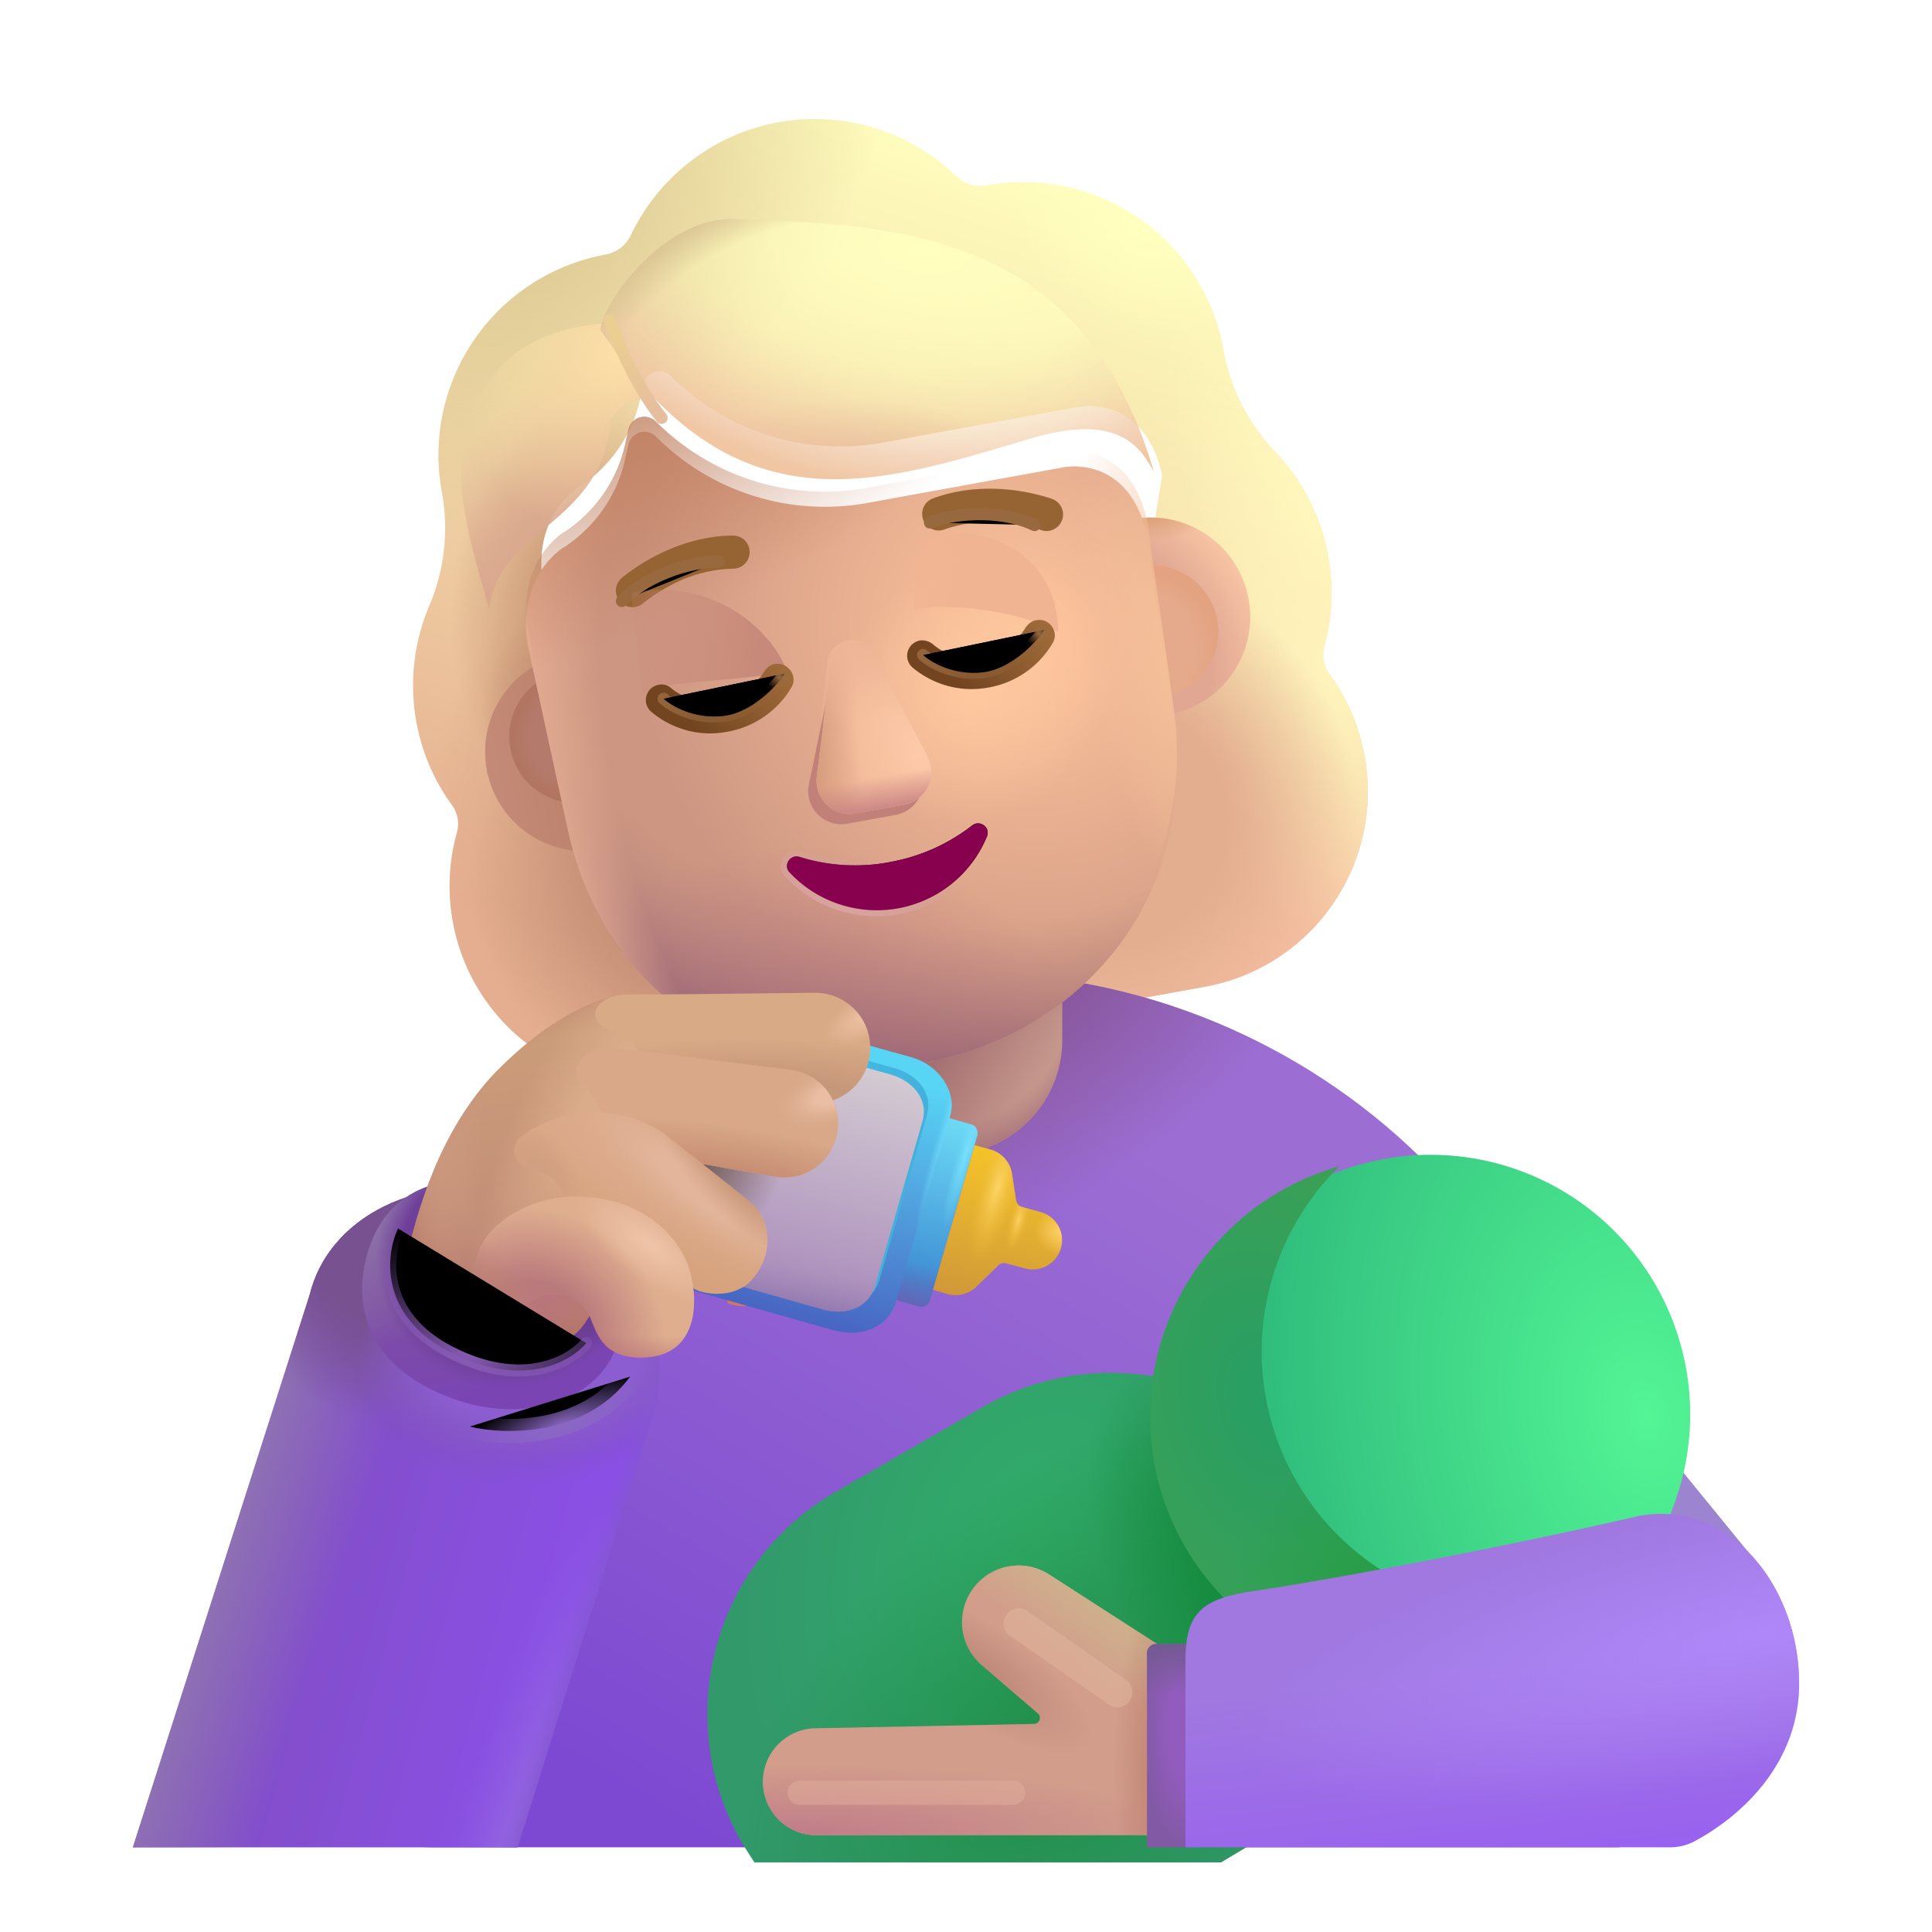 <svg width="100%" height="100%" viewBox="0 0 32 32" xmlns="http://www.w3.org/2000/svg"><g fill-rule="evenodd" clip-rule="evenodd" filter="url(#a)"><path fill="url(#b)" d="M21.685 11.455c.135-.476.158-.985.065-1.494a3.35 3.35 0 0 0-.509-1.264h.006a3.3 3.3 0 0 0-.377-.465l-.003-.003a3.3 3.3 0 0 1-.852-1.685l-.002-.01a3.373 3.373 0 0 0-3.921-2.714.55.55 0 0 1-.5-.151 3.38 3.38 0 0 0-2.95-.894 3.38 3.38 0 0 0-2.445 1.875.58.58 0 0 1-.415.317q-.043.007-.085.017a3.373 3.373 0 0 0-2.63 3.904l.002.01a3.3 3.3 0 0 1-.205 1.877l-.002.005a3.37 3.37 0 0 0 .372 3.303c.097.13.129.303.083.458a3.3 3.3 0 0 0-.068 1.474 3.284 3.284 0 0 0 3.825 2.648l8.63-1.57a3.284 3.284 0 0 0 2.648-3.824 3.3 3.3 0 0 0-.583-1.356.53.53 0 0 1-.084-.458M8.868 11.01l-.013.002 1.636 2.15c.637 2.795 1.224-.223 3.91-.712 2.687-.488 4.43 2.436 4.04-.405L19 8.622c-.281-1.242-1.204-1.165-1.386-1.132l-3.238.59a3.95 3.95 0 0 1-3.513-1.1.27.27 0 0 0-.455.135l-.047.21a2.36 2.36 0 0 1-1.018 1.49l-.048.029c-.215.166-.704.637-.551 1.595l.066.306z"/><path fill="url(#c)" d="M21.685 11.455c.135-.476.158-.985.065-1.494a3.35 3.35 0 0 0-.509-1.264h.006a3.3 3.3 0 0 0-.377-.465l-.003-.003a3.3 3.3 0 0 1-.852-1.685l-.002-.01a3.373 3.373 0 0 0-3.921-2.714.55.55 0 0 1-.5-.151 3.38 3.38 0 0 0-2.95-.894 3.38 3.38 0 0 0-2.445 1.875.58.58 0 0 1-.415.317q-.043.007-.085.017a3.373 3.373 0 0 0-2.63 3.904l.002.01a3.3 3.3 0 0 1-.205 1.877l-.002.005a3.37 3.37 0 0 0 .372 3.303c.097.13.129.303.083.458a3.3 3.3 0 0 0-.068 1.474 3.284 3.284 0 0 0 3.825 2.648l8.63-1.57a3.284 3.284 0 0 0 2.648-3.824 3.3 3.3 0 0 0-.583-1.356.53.53 0 0 1-.084-.458M8.868 11.01l-.013.002 1.636 2.15c.637 2.795 1.224-.223 3.91-.712 2.687-.488 4.43 2.436 4.04-.405L19 8.622c-.281-1.242-1.204-1.165-1.386-1.132l-3.238.59a3.95 3.95 0 0 1-3.513-1.1.27.27 0 0 0-.455.135l-.047.21a2.36 2.36 0 0 1-1.018 1.49l-.048.029c-.215.166-.704.637-.551 1.595l.066.306z"/><path fill="url(#d)" d="M21.685 11.455c.135-.476.158-.985.065-1.494a3.35 3.35 0 0 0-.509-1.264h.006a3.3 3.3 0 0 0-.377-.465l-.003-.003a3.3 3.3 0 0 1-.852-1.685l-.002-.01a3.373 3.373 0 0 0-3.921-2.714.55.55 0 0 1-.5-.151 3.38 3.38 0 0 0-2.95-.894 3.38 3.38 0 0 0-2.445 1.875.58.58 0 0 1-.415.317q-.043.007-.085.017a3.373 3.373 0 0 0-2.63 3.904l.002.01a3.3 3.3 0 0 1-.205 1.877l-.002.005a3.37 3.37 0 0 0 .372 3.303c.097.13.129.303.083.458a3.3 3.3 0 0 0-.068 1.474 3.284 3.284 0 0 0 3.825 2.648l8.63-1.57a3.284 3.284 0 0 0 2.648-3.824 3.3 3.3 0 0 0-.583-1.356.53.53 0 0 1-.084-.458M8.868 11.01l-.013.002 1.636 2.15c.637 2.795 1.224-.223 3.91-.712 2.687-.488 4.43 2.436 4.04-.405L19 8.622c-.281-1.242-1.204-1.165-1.386-1.132l-3.238.59a3.95 3.95 0 0 1-3.513-1.1.27.27 0 0 0-.455.135l-.047.21a2.36 2.36 0 0 1-1.018 1.49l-.048.029c-.215.166-.704.637-.551 1.595l.066.306z"/><path fill="url(#e)" d="M21.685 11.455c.135-.476.158-.985.065-1.494a3.35 3.35 0 0 0-.509-1.264h.006a3.3 3.3 0 0 0-.377-.465l-.003-.003a3.3 3.3 0 0 1-.852-1.685l-.002-.01a3.373 3.373 0 0 0-3.921-2.714.55.55 0 0 1-.5-.151 3.38 3.38 0 0 0-2.95-.894 3.38 3.38 0 0 0-2.445 1.875.58.58 0 0 1-.415.317q-.043.007-.085.017a3.373 3.373 0 0 0-2.63 3.904l.002.01a3.3 3.3 0 0 1-.205 1.877l-.002.005a3.37 3.37 0 0 0 .372 3.303c.097.13.129.303.083.458a3.3 3.3 0 0 0-.068 1.474 3.284 3.284 0 0 0 3.825 2.648l8.63-1.57a3.284 3.284 0 0 0 2.648-3.824 3.3 3.3 0 0 0-.583-1.356.53.53 0 0 1-.084-.458M8.868 11.01l-.013.002 1.636 2.15c.637 2.795 1.224-.223 3.91-.712 2.687-.488 4.43 2.436 4.04-.405L19 8.622c-.281-1.242-1.204-1.165-1.386-1.132l-3.238.59a3.95 3.95 0 0 1-3.513-1.1.27.27 0 0 0-.455.135l-.047.21a2.36 2.36 0 0 1-1.018 1.49l-.048.029c-.215.166-.704.637-.551 1.595l.066.306z"/><path fill="url(#f)" d="M21.685 11.455c.135-.476.158-.985.065-1.494a3.35 3.35 0 0 0-.509-1.264h.006a3.3 3.3 0 0 0-.377-.465l-.003-.003a3.3 3.3 0 0 1-.852-1.685l-.002-.01a3.373 3.373 0 0 0-3.921-2.714.55.55 0 0 1-.5-.151 3.38 3.38 0 0 0-2.95-.894 3.38 3.38 0 0 0-2.445 1.875.58.58 0 0 1-.415.317q-.043.007-.085.017a3.373 3.373 0 0 0-2.63 3.904l.002.01a3.3 3.3 0 0 1-.205 1.877l-.002.005a3.37 3.37 0 0 0 .372 3.303c.097.13.129.303.083.458a3.3 3.3 0 0 0-.068 1.474 3.284 3.284 0 0 0 3.825 2.648l8.63-1.57a3.284 3.284 0 0 0 2.648-3.824 3.3 3.3 0 0 0-.583-1.356.53.53 0 0 1-.084-.458M8.868 11.01l-.013.002 1.636 2.15c.637 2.795 1.224-.223 3.91-.712 2.687-.488 4.43 2.436 4.04-.405L19 8.622c-.281-1.242-1.204-1.165-1.386-1.132l-3.238.59a3.95 3.95 0 0 1-3.513-1.1.27.27 0 0 0-.455.135l-.047.21a2.36 2.36 0 0 1-1.018 1.49l-.048.029c-.215.166-.704.637-.551 1.595l.066.306z"/><path fill="url(#g)" d="M21.685 11.455c.135-.476.158-.985.065-1.494a3.35 3.35 0 0 0-.509-1.264h.006a3.3 3.3 0 0 0-.377-.465l-.003-.003a3.3 3.3 0 0 1-.852-1.685l-.002-.01a3.373 3.373 0 0 0-3.921-2.714.55.55 0 0 1-.5-.151 3.38 3.38 0 0 0-2.95-.894 3.38 3.38 0 0 0-2.445 1.875.58.58 0 0 1-.415.317q-.043.007-.085.017a3.373 3.373 0 0 0-2.63 3.904l.002.01a3.3 3.3 0 0 1-.205 1.877l-.002.005a3.37 3.37 0 0 0 .372 3.303c.097.13.129.303.083.458a3.3 3.3 0 0 0-.068 1.474 3.284 3.284 0 0 0 3.825 2.648l8.63-1.57a3.284 3.284 0 0 0 2.648-3.824 3.3 3.3 0 0 0-.583-1.356.53.53 0 0 1-.084-.458M8.868 11.01l-.013.002 1.636 2.15c.637 2.795 1.224-.223 3.91-.712 2.687-.488 4.43 2.436 4.04-.405L19 8.622c-.281-1.242-1.204-1.165-1.386-1.132l-3.238.59a3.95 3.95 0 0 1-3.513-1.1.27.27 0 0 0-.455.135l-.047.21a2.36 2.36 0 0 1-1.018 1.49l-.048.029c-.215.166-.704.637-.551 1.595l.066.306z"/><path fill="url(#h)" d="M21.685 11.455c.135-.476.158-.985.065-1.494a3.35 3.35 0 0 0-.509-1.264h.006a3.3 3.3 0 0 0-.377-.465l-.003-.003a3.3 3.3 0 0 1-.852-1.685l-.002-.01a3.373 3.373 0 0 0-3.921-2.714.55.55 0 0 1-.5-.151 3.38 3.38 0 0 0-2.95-.894 3.38 3.38 0 0 0-2.445 1.875.58.58 0 0 1-.415.317q-.043.007-.085.017a3.373 3.373 0 0 0-2.63 3.904l.002.01a3.3 3.3 0 0 1-.205 1.877l-.002.005a3.37 3.37 0 0 0 .372 3.303c.097.13.129.303.083.458a3.3 3.3 0 0 0-.068 1.474 3.284 3.284 0 0 0 3.825 2.648l8.63-1.57a3.284 3.284 0 0 0 2.648-3.824 3.3 3.3 0 0 0-.583-1.356.53.53 0 0 1-.084-.458M8.868 11.01l-.013.002 1.636 2.15c.637 2.795 1.224-.223 3.91-.712 2.687-.488 4.43 2.436 4.04-.405L19 8.622c-.281-1.242-1.204-1.165-1.386-1.132l-3.238.59a3.95 3.95 0 0 1-3.513-1.1.27.27 0 0 0-.455.135l-.047.21a2.36 2.36 0 0 1-1.018 1.49l-.048.029c-.215.166-.704.637-.551 1.595l.066.306z"/><path fill="url(#i)" d="M21.685 11.455c.135-.476.158-.985.065-1.494a3.35 3.35 0 0 0-.509-1.264h.006a3.3 3.3 0 0 0-.377-.465l-.003-.003a3.3 3.3 0 0 1-.852-1.685l-.002-.01a3.373 3.373 0 0 0-3.921-2.714.55.55 0 0 1-.5-.151 3.38 3.38 0 0 0-2.95-.894 3.38 3.38 0 0 0-2.445 1.875.58.58 0 0 1-.415.317q-.043.007-.085.017a3.373 3.373 0 0 0-2.63 3.904l.002.01a3.3 3.3 0 0 1-.205 1.877l-.002.005a3.37 3.37 0 0 0 .372 3.303c.097.13.129.303.083.458a3.3 3.3 0 0 0-.068 1.474 3.284 3.284 0 0 0 3.825 2.648l8.63-1.57a3.284 3.284 0 0 0 2.648-3.824 3.3 3.3 0 0 0-.583-1.356.53.53 0 0 1-.084-.458M8.868 11.01l-.013.002 1.636 2.15c.637 2.795 1.224-.223 3.91-.712 2.687-.488 4.43 2.436 4.04-.405L19 8.622c-.281-1.242-1.204-1.165-1.386-1.132l-3.238.59a3.95 3.95 0 0 1-3.513-1.1.27.27 0 0 0-.455.135l-.047.21a2.36 2.36 0 0 1-1.018 1.49l-.048.029c-.215.166-.704.637-.551 1.595l.066.306z"/><path fill="url(#j)" d="M21.685 11.455c.135-.476.158-.985.065-1.494a3.35 3.35 0 0 0-.509-1.264h.006a3.3 3.3 0 0 0-.377-.465l-.003-.003a3.3 3.3 0 0 1-.852-1.685l-.002-.01a3.373 3.373 0 0 0-3.921-2.714.55.55 0 0 1-.5-.151 3.38 3.38 0 0 0-2.95-.894 3.38 3.38 0 0 0-2.445 1.875.58.58 0 0 1-.415.317q-.043.007-.085.017a3.373 3.373 0 0 0-2.63 3.904l.002.01a3.3 3.3 0 0 1-.205 1.877l-.002.005a3.37 3.37 0 0 0 .372 3.303c.097.13.129.303.083.458a3.3 3.3 0 0 0-.068 1.474 3.284 3.284 0 0 0 3.825 2.648l8.63-1.57a3.284 3.284 0 0 0 2.648-3.824 3.3 3.3 0 0 0-.583-1.356.53.53 0 0 1-.084-.458M8.868 11.01l-.013.002 1.636 2.15c.637 2.795 1.224-.223 3.91-.712 2.687-.488 4.43 2.436 4.04-.405L19 8.622c-.281-1.242-1.204-1.165-1.386-1.132l-3.238.59a3.95 3.95 0 0 1-3.513-1.1.27.27 0 0 0-.455.135l-.047.21a2.36 2.36 0 0 1-1.018 1.49l-.048.029c-.215.166-.704.637-.551 1.595l.066.306z"/><path fill="url(#k)" d="M21.685 11.455c.135-.476.158-.985.065-1.494a3.35 3.35 0 0 0-.509-1.264h.006a3.3 3.3 0 0 0-.377-.465l-.003-.003a3.3 3.3 0 0 1-.852-1.685l-.002-.01a3.373 3.373 0 0 0-3.921-2.714.55.55 0 0 1-.5-.151 3.38 3.38 0 0 0-2.95-.894 3.38 3.38 0 0 0-2.445 1.875.58.58 0 0 1-.415.317q-.043.007-.085.017a3.373 3.373 0 0 0-2.63 3.904l.002.01a3.3 3.3 0 0 1-.205 1.877l-.002.005a3.37 3.37 0 0 0 .372 3.303c.097.13.129.303.083.458a3.3 3.3 0 0 0-.068 1.474 3.284 3.284 0 0 0 3.825 2.648l8.63-1.57a3.284 3.284 0 0 0 2.648-3.824 3.3 3.3 0 0 0-.583-1.356.53.53 0 0 1-.084-.458M8.868 11.01l-.013.002 1.636 2.15c.637 2.795 1.224-.223 3.91-.712 2.687-.488 4.43 2.436 4.04-.405L19 8.622c-.281-1.242-1.204-1.165-1.386-1.132l-3.238.59a3.95 3.95 0 0 1-3.513-1.1.27.27 0 0 0-.455.135l-.047.21a2.36 2.36 0 0 1-1.018 1.49l-.048.029c-.215.166-.704.637-.551 1.595l.066.306z"/><path fill="url(#l)" d="M21.685 11.455c.135-.476.158-.985.065-1.494a3.35 3.35 0 0 0-.509-1.264h.006a3.3 3.3 0 0 0-.377-.465l-.003-.003a3.3 3.3 0 0 1-.852-1.685l-.002-.01a3.373 3.373 0 0 0-3.921-2.714.55.55 0 0 1-.5-.151 3.38 3.38 0 0 0-2.95-.894 3.38 3.38 0 0 0-2.445 1.875.58.58 0 0 1-.415.317q-.043.007-.085.017a3.373 3.373 0 0 0-2.63 3.904l.002.01a3.3 3.3 0 0 1-.205 1.877l-.002.005a3.37 3.37 0 0 0 .372 3.303c.097.13.129.303.083.458a3.3 3.3 0 0 0-.068 1.474 3.284 3.284 0 0 0 3.825 2.648l8.63-1.57a3.284 3.284 0 0 0 2.648-3.824 3.3 3.3 0 0 0-.583-1.356.53.53 0 0 1-.084-.458M8.868 11.01l-.013.002 1.636 2.15c.637 2.795 1.224-.223 3.91-.712 2.687-.488 4.43 2.436 4.04-.405L19 8.622c-.281-1.242-1.204-1.165-1.386-1.132l-3.238.59a3.95 3.95 0 0 1-3.513-1.1.27.27 0 0 0-.455.135l-.047.21a2.36 2.36 0 0 1-1.018 1.49l-.048.029c-.215.166-.704.637-.551 1.595l.066.306z"/><path fill="url(#m)" d="M21.685 11.455c.135-.476.158-.985.065-1.494a3.35 3.35 0 0 0-.509-1.264h.006a3.3 3.3 0 0 0-.377-.465l-.003-.003a3.3 3.3 0 0 1-.852-1.685l-.002-.01a3.373 3.373 0 0 0-3.921-2.714.55.55 0 0 1-.5-.151 3.38 3.38 0 0 0-2.95-.894 3.38 3.38 0 0 0-2.445 1.875.58.58 0 0 1-.415.317q-.043.007-.085.017a3.373 3.373 0 0 0-2.63 3.904l.002.01a3.3 3.3 0 0 1-.205 1.877l-.002.005a3.37 3.37 0 0 0 .372 3.303c.097.13.129.303.083.458a3.3 3.3 0 0 0-.068 1.474 3.284 3.284 0 0 0 3.825 2.648l8.63-1.57a3.284 3.284 0 0 0 2.648-3.824 3.3 3.3 0 0 0-.583-1.356.53.53 0 0 1-.084-.458M8.868 11.01l-.013.002 1.636 2.15c.637 2.795 1.224-.223 3.91-.712 2.687-.488 4.43 2.436 4.04-.405L19 8.622c-.281-1.242-1.204-1.165-1.386-1.132l-3.238.59a3.95 3.95 0 0 1-3.513-1.1.27.27 0 0 0-.455.135l-.047.21a2.36 2.36 0 0 1-1.018 1.49l-.048.029c-.215.166-.704.637-.551 1.595l.066.306z"/></g><path fill="url(#n)" d="M7.155 30.597c-1.05 0-1.9-.85-1.89-1.9l.01-2.13c0-5.77 4.79-10.46 10.69-10.46 5.91 0 10.69 4.68 10.69 10.46l.17 4.03z"/><path fill="url(#o)" d="M7.155 30.597c-1.05 0-1.9-.85-1.89-1.9l.01-2.13c0-5.77 4.79-10.46 10.69-10.46 5.91 0 10.69 4.68 10.69 10.46l.17 4.03z"/><path fill="url(#p)" d="M15.685 19.128c1.06 0 1.91-.86 1.91-1.91v-2.26a1.91 1.91 0 1 0-3.82 0v2.26c-.01 1.06.85 1.91 1.91 1.91"/><path fill="url(#q)" d="M15.685 19.128c1.06 0 1.91-.86 1.91-1.91v-2.26a1.91 1.91 0 1 0-3.82 0v2.26c-.01 1.06.85 1.91 1.91 1.91"/><g filter="url(#r)"><path fill="url(#s)" d="M9.784 13.827a1.645 1.645 0 1 0-.588-3.236 1.645 1.645 0 0 0 .588 3.236"/></g><g filter="url(#t)"><path fill="url(#u)" d="M19.35 12.087a1.645 1.645 0 1 0-.588-3.237 1.645 1.645 0 0 0 .589 3.237"/><path fill="url(#v)" d="M19.35 12.087a1.645 1.645 0 1 0-.588-3.237 1.645 1.645 0 0 0 .589 3.237"/></g><g filter="url(#w)"><path fill="#E5AA8B" d="M19.253 11.549a1.098 1.098 0 1 0-.393-2.16 1.098 1.098 0 0 0 .393 2.16"/><path fill="url(#x)" d="M19.253 11.549a1.098 1.098 0 1 0-.393-2.16 1.098 1.098 0 0 0 .393 2.16"/></g><g filter="url(#y)"><path fill="#B47A6C" d="M9.706 13.285a1.098 1.098 0 1 0-.393-2.16 1.098 1.098 0 0 0 .393 2.16"/><path fill="url(#z)" d="M9.706 13.285a1.098 1.098 0 1 0-.393-2.16 1.098 1.098 0 0 0 .393 2.16"/></g><g filter="url(#A)"><path fill="url(#B)" d="m8.809 10.745-.066-.306c-.153-.958.336-1.429.551-1.595l.048-.03.048-.03c.491-.344.846-.853.97-1.459l.048-.21a.27.27 0 0 1 .454-.136 3.95 3.95 0 0 0 3.513 1.1l3.238-.589c.182-.033 1.105-.11 1.386 1.132l.443 3.112c.388 2.841-1.468 5.134-4.155 5.622-2.686.488-5.231-1.004-5.868-3.8z"/><path fill="url(#C)" d="m8.809 10.745-.066-.306c-.153-.958.336-1.429.551-1.595l.048-.03.048-.03c.491-.344.846-.853.97-1.459l.048-.21a.27.27 0 0 1 .454-.136 3.95 3.95 0 0 0 3.513 1.1l3.238-.589c.182-.033 1.105-.11 1.386 1.132l.443 3.112c.388 2.841-1.468 5.134-4.155 5.622-2.686.488-5.231-1.004-5.868-3.8z"/><path fill="url(#D)" d="m8.809 10.745-.066-.306c-.153-.958.336-1.429.551-1.595l.048-.03.048-.03c.491-.344.846-.853.97-1.459l.048-.21a.27.27 0 0 1 .454-.136 3.95 3.95 0 0 0 3.513 1.1l3.238-.589c.182-.033 1.105-.11 1.386 1.132l.443 3.112c.388 2.841-1.468 5.134-4.155 5.622-2.686.488-5.231-1.004-5.868-3.8z"/><path fill="url(#E)" d="m8.809 10.745-.066-.306c-.153-.958.336-1.429.551-1.595l.048-.03.048-.03c.491-.344.846-.853.97-1.459l.048-.21a.27.27 0 0 1 .454-.136 3.95 3.95 0 0 0 3.513 1.1l3.238-.589c.182-.033 1.105-.11 1.386 1.132l.443 3.112c.388 2.841-1.468 5.134-4.155 5.622-2.686.488-5.231-1.004-5.868-3.8z"/><path fill="url(#F)" d="m8.809 10.745-.066-.306c-.153-.958.336-1.429.551-1.595l.048-.03.048-.03c.491-.344.846-.853.97-1.459l.048-.21a.27.27 0 0 1 .454-.136 3.95 3.95 0 0 0 3.513 1.1l3.238-.589c.182-.033 1.105-.11 1.386 1.132l.443 3.112c.388 2.841-1.468 5.134-4.155 5.622-2.686.488-5.231-1.004-5.868-3.8z"/></g><path fill="url(#G)" d="m8.855 11.012.013-.003-.06-.264-.065-.306c-.153-.958.336-1.429.551-1.595l.048-.03.048-.03c.491-.344.846-.853.97-1.459l.048-.21a.27.27 0 0 1 .454-.136 3.95 3.95 0 0 0 3.513 1.1l3.238-.589c.182-.033 1.105-.11 1.386 1.132l.443 3.112c.388 2.841-1.468 5.134-4.155 5.622-2.686.488-5.231-1.004-5.868-3.8z"/><path fill="url(#H)" d="m8.855 11.012.013-.003-.06-.264-.065-.306c-.153-.958.336-1.429.551-1.595l.048-.03.048-.03c.491-.344.846-.853.97-1.459l.048-.21a.27.27 0 0 1 .454-.136 3.95 3.95 0 0 0 3.513 1.1l3.238-.589c.182-.033 1.105-.11 1.386 1.132l.443 3.112c.388 2.841-1.468 5.134-4.155 5.622-2.686.488-5.231-1.004-5.868-3.8z"/><g filter="url(#I)"><path fill="#C28178" d="m13.767 11.2-.377 1.834a.55.55 0 0 0 .652.608l.79-.144a.553.553 0 0 0 .396-.798l-.845-1.613c-.183-.357-.565-.288-.616.112"/></g><g filter="url(#J)"><path fill="#EFB696" d="m13.752 11.058-.224 1.807a.55.55 0 0 0 .651.608l.791-.144a.553.553 0 0 0 .396-.798l-.846-1.613c-.183-.357-.717-.26-.768.14"/><path fill="url(#K)" d="m13.752 11.058-.224 1.807a.55.55 0 0 0 .651.608l.791-.144a.553.553 0 0 0 .396-.798l-.846-1.613c-.183-.357-.717-.26-.768.14"/><path fill="url(#L)" d="m13.752 11.058-.224 1.807a.55.55 0 0 0 .651.608l.791-.144a.553.553 0 0 0 .396-.798l-.846-1.613c-.183-.357-.717-.26-.768.14"/><path fill="url(#M)" d="m13.752 11.058-.224 1.807a.55.55 0 0 0 .651.608l.791-.144a.553.553 0 0 0 .396-.798l-.846-1.613c-.183-.357-.717-.26-.768.14"/></g><g filter="url(#N)"><path fill="url(#O)" d="m13.707 10.96-.223 1.807a.55.55 0 0 0 .651.609l.791-.144a.553.553 0 0 0 .396-.799l-.846-1.612c-.183-.358-.718-.26-.769.14"/></g><g filter="url(#P)"><path stroke="url(#Q)" stroke-width=".2" d="M14.735 14.28a3.1 3.1 0 0 1-1.493-.087c-.155-.048-.277.142-.164.257a1.975 1.975 0 0 0 3.268-.594c.064-.153-.117-.283-.245-.183a3.1 3.1 0 0 1-1.366.606Z"/></g><path fill="#88014E" d="M14.735 14.28a3.1 3.1 0 0 1-1.493-.087c-.155-.048-.277.142-.164.257a1.975 1.975 0 0 0 3.268-.594c.064-.153-.117-.283-.245-.183a3.1 3.1 0 0 1-1.366.606"/><g filter="url(#R)"><path fill="#966333" d="m10.46 10.185-.004.004a.274.274 0 0 1-.361-.413h.001l.003-.003.008-.007a2 2 0 0 1 .136-.105c.09-.065.22-.151.383-.237.322-.172.783-.35 1.315-.353a.274.274 0 1 1 .003.548 2.3 2.3 0 0 0-1.061.289 3 3 0 0 0-.423.277"/></g><g filter="url(#S)"><path stroke="#98693E" stroke-linecap="round" stroke-width=".2" d="M11.907 9.304c-.34-.02-1.139.166-1.607.65"/></g><g filter="url(#T)"><path fill="url(#U)" d="M8.18 6.199c.524-.67 1.424-.84 1.946-.842l.64 1.225c-.265.007-.48.14-.64.36-.148 1.768-1.913 1.828-2.02 3.153-.425-1.472-.83-2.74.075-3.896"/><path fill="url(#V)" d="M8.18 6.199c.524-.67 1.424-.84 1.946-.842l.64 1.225c-.265.007-.48.14-.64.36-.148 1.768-1.913 1.828-2.02 3.153-.425-1.472-.83-2.74.075-3.896"/></g><g filter="url(#W)"><path fill="url(#X)" d="M12.17 3.627c-1.184-.044-2.184 1.39-2.226 1.833 2.213 3.359 4.531 2.579 7.12 1.805 1.55-.463 1.852.226 2.05.55-1.18-4-4.243-4.087-6.943-4.188"/><path fill="url(#Y)" d="M12.17 3.627c-1.184-.044-2.184 1.39-2.226 1.833 2.213 3.359 4.531 2.579 7.12 1.805 1.55-.463 1.852.226 2.05.55-1.18-4-4.243-4.087-6.943-4.188"/><path fill="url(#Z)" d="M12.17 3.627c-1.184-.044-2.184 1.39-2.226 1.833 2.213 3.359 4.531 2.579 7.12 1.805 1.55-.463 1.852.226 2.05.55-1.18-4-4.243-4.087-6.943-4.188"/></g><g filter="url(#aa)"><path stroke="url(#ab)" stroke-linecap="round" stroke-width=".2" d="M10.098 5.302c.068.24.448 1.12.86 1.62"/></g><g filter="url(#ac)"><path fill="url(#ad)" d="M10.453 9.816c1.323-.253 2.318.58 2.589 1.317-1.36.201-1.98.13-2.4.356z"/></g><g filter="url(#ae)"><path fill="url(#af)" d="M15.217 8.903c1.002-.315 2.31.226 2.31 1.563-.646-.36-1.931-.5-2.388-.36z"/></g><path fill="url(#ag)" d="M17.169 10.272c-.077.01-.135.058-.183.125a1.06 1.06 0 0 1-.712.49.98.98 0 0 1-.827-.22.28.28 0 0 0-.212-.058.257.257 0 0 0-.115.452c.336.279.789.413 1.25.327a1.54 1.54 0 0 0 1.068-.741c.106-.183-.057-.414-.27-.375"/><path fill="url(#ah)" d="M12.841 10.996c-.077.01-.134.057-.182.125a1.06 1.06 0 0 1-.712.49 1.02 1.02 0 0 1-.828-.211.24.24 0 0 0-.211-.058.257.257 0 0 0-.116.452c.337.28.789.414 1.25.327a1.54 1.54 0 0 0 1.069-.74c.105-.183-.058-.414-.27-.385"/><g stroke-linecap="round" stroke-width=".2" filter="url(#ai)"><path stroke="url(#aj)" d="M15.29 10.849c.125.117.498.34.982.287.485-.053.911-.523 1.02-.7"/><path stroke="url(#ak)" d="M15.29 10.849c.125.117.498.34.982.287.485-.053.911-.523 1.02-.7"/></g><g stroke-linecap="round" stroke-width=".2" filter="url(#al)"><path stroke="url(#am)" d="M10.992 11.573c.125.117.498.339.983.286.485-.052.91-.522 1.02-.7"/><path stroke="url(#an)" d="M10.992 11.573c.125.117.498.339.983.286.485-.052.91-.522 1.02-.7"/></g><g filter="url(#ao)"><path fill="#966333" fill-rule="evenodd" d="m17.23 8.465-.096.256za.274.274 0 0 1-.193.513l-.005-.002a1 1 0 0 0-.124-.038 3 3 0 0 0-.37-.073 2.3 2.3 0 0 0-1.094.104.274.274 0 1 1-.19-.514c.5-.185.994-.18 1.356-.133a3.4 3.4 0 0 1 .605.137l.01.004.003.001z" clip-rule="evenodd"/></g><g filter="url(#ap)"><path stroke="#98693E" stroke-linecap="round" stroke-width=".2" d="M15.403 8.655c.31-.138 1.124-.245 1.733.042"/></g><path fill="#9C84D0" d="m29.145 25.938-4.94-6.05-3.16 8.57z"/><path fill="url(#aq)" d="m2.201 30.598 2.93-9.156c.351-1.414 2.07-2.104 3.65-1.614s2.49 2.332 2.006 3.692l-2.216 7.078z"/><path fill="url(#ar)" d="m2.201 30.598 2.93-9.156c.351-1.414 2.07-2.104 3.65-1.614s2.49 2.332 2.006 3.692l-2.216 7.078z"/><path fill="url(#as)" d="m2.201 30.598 2.93-9.156c.351-1.414 2.07-2.104 3.65-1.614s2.49 2.332 2.006 3.692l-2.216 7.078z"/><path fill="url(#at)" d="m2.201 30.598 2.93-9.156c.351-1.414 2.07-2.104 3.65-1.614s2.49 2.332 2.006 3.692l-2.216 7.078z"/><path fill="url(#au)" d="m2.201 30.598 2.93-9.156c.351-1.414 2.07-2.104 3.65-1.614s2.49 2.332 2.006 3.692l-2.216 7.078z"/><path fill="url(#av)" d="m2.201 30.598 2.93-9.156c.351-1.414 2.07-2.104 3.65-1.614s2.49 2.332 2.006 3.692l-2.216 7.078z"/><path fill="url(#aw)" d="m2.201 30.598 2.93-9.156c.351-1.414 2.07-2.104 3.65-1.614s2.49 2.332 2.006 3.692l-2.216 7.078z"/><g filter="url(#ax)"><path fill="url(#ay)" d="M21.835 24.617c-1.17-2.04-3.78-2.73-5.81-1.56l-2.43 1.4c-2.04 1.17-2.73 3.78-1.56 5.81l.21.33h7.73l.3-.18a4.23 4.23 0 0 0 1.56-5.8"/><path fill="url(#az)" d="M21.835 24.617c-1.17-2.04-3.78-2.73-5.81-1.56l-2.43 1.4c-2.04 1.17-2.73 3.78-1.56 5.81l.21.33h7.73l.3-.18a4.23 4.23 0 0 0 1.56-5.8"/><path fill="url(#aA)" d="M21.835 24.617c-1.17-2.04-3.78-2.73-5.81-1.56l-2.43 1.4c-2.04 1.17-2.73 3.78-1.56 5.81l.21.33h7.73l.3-.18a4.23 4.23 0 0 0 1.56-5.8"/></g><path fill="url(#aB)" d="M23.695 27.727a4.3 4.3 0 1 0 0-8.6 4.3 4.3 0 0 0 0 8.6"/><g filter="url(#aC)"><path fill="url(#aD)" d="M21.575 24.537a4.3 4.3 0 0 1 .71-5.22 4.31 4.31 0 0 0-2.61 6.21 4.304 4.304 0 0 0 6.78 1.01c-1.84.51-3.87-.26-4.88-2"/><path fill="url(#aE)" d="M21.575 24.537a4.3 4.3 0 0 1 .71-5.22 4.31 4.31 0 0 0-2.61 6.21 4.304 4.304 0 0 0 6.78 1.01c-1.84.51-3.87-.26-4.88-2"/></g><g filter="url(#aF)"><path fill="#D29D8B" d="M17.18 26.28a.937.937 0 0 0-1.12 1.497l.931.802a.1.1 0 0 1-.063.175l-3.644.072a.886.886 0 0 0 .018 1.771h6.06v-1l1.062-1.227z"/><path fill="url(#aG)" d="M17.18 26.28a.937.937 0 0 0-1.12 1.497l.931.802a.1.1 0 0 1-.063.175l-3.644.072a.886.886 0 0 0 .018 1.771h6.06v-1l1.062-1.227z"/><path fill="url(#aH)" d="M17.18 26.28a.937.937 0 0 0-1.12 1.497l.931.802a.1.1 0 0 1-.063.175l-3.644.072a.886.886 0 0 0 .018 1.771h6.06v-1l1.062-1.227z"/><path fill="url(#aI)" d="M17.18 26.28a.937.937 0 0 0-1.12 1.497l.931.802a.1.1 0 0 1-.063.175l-3.644.072a.886.886 0 0 0 .018 1.771h6.06v-1l1.062-1.227z"/><path fill="url(#aJ)" d="M17.18 26.28a.937.937 0 0 0-1.12 1.497l.931.802a.1.1 0 0 1-.063.175l-3.644.072a.886.886 0 0 0 .018 1.771h6.06v-1l1.062-1.227z"/></g><path fill="url(#aK)" d="M18.998 27.38a.15.15 0 0 1 .15-.15h.643v3.368h-.793z"/><path fill="url(#aL)" d="M18.998 27.38a.15.15 0 0 1 .15-.15h.643v3.368h-.793z"/><path fill="url(#aM)" d="M20.615 26.375c1.598-.231 4.567-.81 6.543-1.27 1.522-.263 2.641 1.203 2.641 2.78 0 1.372-1.022 2.237-1.747 2.62a.86.86 0 0 1-.403.092h-8.014v-3.086c0-.797.281-1 .98-1.136"/><path fill="url(#aN)" d="M20.615 26.375c1.598-.231 4.567-.81 6.543-1.27 1.522-.263 2.641 1.203 2.641 2.78 0 1.372-1.022 2.237-1.747 2.62a.86.86 0 0 1-.403.092h-8.014v-3.086c0-.797.281-1 .98-1.136"/><path fill="url(#aO)" d="M10.214 22.284c-.284.88-1.448 1.292-2.6.92-1.152-.37-1.793-1.177-1.573-2.265.18-.888.884-1.75 2.738-1.24 1.153.372 1.719 1.705 1.435 2.585"/><path fill="url(#aP)" d="M10.214 22.284c-.284.88-1.448 1.292-2.6.92-1.152-.37-1.793-1.177-1.573-2.265.18-.888.884-1.75 2.738-1.24 1.153.372 1.719 1.705 1.435 2.585"/><path fill="url(#aQ)" d="M10.214 22.284c-.284.88-1.448 1.292-2.6.92-1.152-.37-1.793-1.177-1.573-2.265.18-.888.884-1.75 2.738-1.24 1.153.372 1.719 1.705 1.435 2.585"/><path fill="url(#aR)" d="M10.214 22.284c-.284.88-1.448 1.292-2.6.92-1.152-.37-1.793-1.177-1.573-2.265.18-.888.884-1.75 2.738-1.24 1.153.372 1.719 1.705 1.435 2.585"/><path fill="url(#aS)" d="M10.214 22.284c-.284.88-1.448 1.292-2.6.92-1.152-.37-1.793-1.177-1.573-2.265.18-.888.884-1.75 2.738-1.24 1.153.372 1.719 1.705 1.435 2.585"/><path fill="url(#aT)" d="m11.845 21.197-.46-.5c-.28-.3-.68-.48-1.09-.49-.42-.01-.82.16-1.11.46l-.17.18.53-.95c.22-.39.59-.66 1.02-.74s.88.03 1.23.3l.99.8c.33.27.38.75.12 1.09-.21.26-.56.35-.85.24a.9.9 0 0 0-.21-.39"/><path fill="url(#aU)" d="M10.565 19.167c-.28.05-.54.19-.74.38.01-.05.02-.1.04-.15l.12-.33c.28-.78 1.09-1.27 1.91-1.15l1.66.23c.42.06.72.45.66.87s-.45.72-.87.66l-1.57-.22c-.34-.26-.78-.37-1.21-.29"/><path fill="url(#aV)" d="m15.53 18.463.554.16a.15.15 0 0 1 .103.185l-.784 2.73a.15.15 0 0 1-.185.102l-.555-.159z"/><path fill="url(#aW)" d="m15.53 18.463.554.16a.15.15 0 0 1 .103.185l-.784 2.73a.15.15 0 0 1-.185.102l-.555-.159z"/><path fill="url(#aX)" d="m15.53 18.463.554.16a.15.15 0 0 1 .103.185l-.784 2.73a.15.15 0 0 1-.185.102l-.555-.159z"/><g filter="url(#aY)"><path stroke="url(#aZ)" stroke-linecap="round" stroke-width=".4" d="M7.78 23.629c.579.14 1.92.172 2.657-.828"/></g><path fill="url(#ba)" d="m11.939 16.632 3.172.884c.43.125.744.558.627.96l-.9 3.085c-.115.397-.532.607-1.024.474l-3.129-.883z"/><path fill="url(#bb)" d="m11.939 16.632 3.172.884c.43.125.744.558.627.96l-.9 3.085c-.115.397-.532.607-1.024.474l-3.129-.883z"/><path fill="url(#bc)" d="m14.826 17.695-2.636-.734-1.073 3.895 2.6.734c.408.11.755-.065.85-.394l.78-2.703c.123-.391-.164-.694-.521-.798"/><g filter="url(#bd)"><path fill="url(#be)" d="m12.167 17.063 2.635.734c.357.104.645.406.521.797l-.779 2.704c-.096.329-.442.504-.851.393l-2.6-.733z"/><path fill="url(#bf)" d="m12.167 17.063 2.635.734c.357.104.645.406.521.797l-.779 2.704c-.096.329-.442.504-.851.393l-2.6-.733z"/><path fill="url(#bg)" d="m12.167 17.063 2.635.734c.357.104.645.406.521.797l-.779 2.704c-.096.329-.442.504-.851.393l-2.6-.733z"/></g><path fill="url(#bh)" d="M8.13 17.84c1.031-1.086 1.92-1.37 2.32-1.375l.797.867-.93 3.516c-.179.315-.563.996-.695 1.152-.164.195-.734.63-1.765.238-.888-.337-1.15-.898-1.176-1.148.234-1.168.649-2.358 1.45-3.25"/><path fill="url(#bi)" d="M8.13 17.84c1.031-1.086 1.92-1.37 2.32-1.375l.797.867-.93 3.516c-.179.315-.563.996-.695 1.152-.164.195-.734.63-1.765.238-.888-.337-1.15-.898-1.176-1.148.234-1.168.649-2.358 1.45-3.25"/><path fill="url(#bj)" d="M8.13 17.84c1.031-1.086 1.92-1.37 2.32-1.375l.797.867-.93 3.516c-.179.315-.563.996-.695 1.152-.164.195-.734.63-1.765.238-.888-.337-1.15-.898-1.176-1.148.234-1.168.649-2.358 1.45-3.25"/><path fill="url(#bk)" d="M8.13 17.84c1.031-1.086 1.92-1.37 2.32-1.375l.797.867-.93 3.516c-.179.315-.563.996-.695 1.152-.164.195-.734.63-1.765.238-.888-.337-1.15-.898-1.176-1.148.234-1.168.649-2.358 1.45-3.25"/><path fill="url(#bl)" d="M8.13 17.84c1.031-1.086 1.92-1.37 2.32-1.375l.797.867-.93 3.516c-.179.315-.563.996-.695 1.152-.164.195-.734.63-1.765.238-.888-.337-1.15-.898-1.176-1.148.234-1.168.649-2.358 1.45-3.25"/><path fill="#D9AA86" d="M10.099 17.059c.356.125.482.33.515.453l.446.39 2.291.362a.92.92 0 0 0 1.062-.871.913.913 0 0 0-.922-.95c-1.175.013-2.687.035-3.044.026-.586-.016-.793.433-.348.59"/><path fill="url(#bm)" d="M10.099 17.059c.356.125.482.33.515.453l.446.39 2.291.362a.92.92 0 0 0 1.062-.871.913.913 0 0 0-.922-.95c-1.175.013-2.687.035-3.044.026-.586-.016-.793.433-.348.59"/><path fill="url(#bn)" d="M10.099 17.059c.356.125.482.33.515.453l.446.39 2.291.362a.92.92 0 0 0 1.062-.871.913.913 0 0 0-.922-.95c-1.175.013-2.687.035-3.044.026-.586-.016-.793.433-.348.59"/><path fill="#D8A888" d="M9.67 17.98c.243.25.33.526.343.633l.485.469 2.34.407a.89.89 0 0 0 1.025-.693.9.9 0 0 0-.774-1.078c-1.09-.133-2.42-.306-2.779-.347-.613-.07-.945.297-.64.61"/><path fill="url(#bo)" d="M9.67 17.98c.243.25.33.526.343.633l.485.469 2.34.407a.89.89 0 0 0 1.025-.693.9.9 0 0 0-.774-1.078c-1.09-.133-2.42-.306-2.779-.347-.613-.07-.945.297-.64.61"/><path fill="url(#bp)" d="M9.67 17.98c.243.25.33.526.343.633l.485.469 2.34.407a.89.89 0 0 0 1.025-.693.9.9 0 0 0-.774-1.078c-1.09-.133-2.42-.306-2.779-.347-.613-.07-.945.297-.64.61"/><path fill="url(#bq)" d="M8.521 19.078a.28.28 0 0 1 .133-.27c.981-.69 2.005-.304 2.383 0 .304.236 1 .79 1.363 1.082.446.36.372.961.043 1.317-.276.297-.751.24-.93.148l-2.097-1.312c-.055-.313-.235-.563-.48-.637-.247-.074-.403-.133-.415-.328"/><path fill="url(#br)" d="M8.521 19.078a.28.28 0 0 1 .133-.27c.981-.69 2.005-.304 2.383 0 .304.236 1 .79 1.363 1.082.446.36.372.961.043 1.317-.276.297-.751.24-.93.148l-2.097-1.312c-.055-.313-.235-.563-.48-.637-.247-.074-.403-.133-.415-.328"/><path fill="url(#bs)" d="M8.521 19.078a.28.28 0 0 1 .133-.27c.981-.69 2.005-.304 2.383 0 .304.236 1 .79 1.363 1.082.446.36.372.961.043 1.317-.276.297-.751.24-.93.148l-2.097-1.312c-.055-.313-.235-.563-.48-.637-.247-.074-.403-.133-.415-.328"/><path fill="url(#bt)" d="M8.521 19.078a.28.28 0 0 1 .133-.27c.981-.69 2.005-.304 2.383 0 .304.236 1 .79 1.363 1.082.446.36.372.961.043 1.317-.276.297-.751.24-.93.148l-2.097-1.312c-.055-.313-.235-.563-.48-.637-.247-.074-.403-.133-.415-.328"/><path fill="url(#bu)" d="M8.857 21.527c-.315.22-.723.211-.906-.11-.391-.947.72-1.579 1.5-1.597 1.167-.027 1.75.63 1.937 1.121.188.492.227 1.477-.672 1.54-.803.055-.847-.5-.98-.743-.133-.242-.594-.41-.879-.21"/><path fill="url(#bv)" d="M8.857 21.527c-.315.22-.723.211-.906-.11-.391-.947.72-1.579 1.5-1.597 1.167-.027 1.75.63 1.937 1.121.188.492.227 1.477-.672 1.54-.803.055-.847-.5-.98-.743-.133-.242-.594-.41-.879-.21"/><path fill="url(#bw)" d="M8.857 21.527c-.315.22-.723.211-.906-.11-.391-.947.72-1.579 1.5-1.597 1.167-.027 1.75.63 1.937 1.121.188.492.227 1.477-.672 1.54-.803.055-.847-.5-.98-.743-.133-.242-.594-.41-.879-.21"/><path fill="url(#bx)" d="M8.857 21.527c-.315.22-.723.211-.906-.11-.391-.947.72-1.579 1.5-1.597 1.167-.027 1.75.63 1.937 1.121.188.492.227 1.477-.672 1.54-.803.055-.847-.5-.98-.743-.133-.242-.594-.41-.879-.21"/><path fill="url(#by)" d="m15.454 21.362.227.069a.5.5 0 0 0 .492-.12l.363-.353a.13.13 0 0 1 .128-.033l.315.084a.484.484 0 0 0 .253-.935l-.304-.083a.13.13 0 0 1-.097-.109l-.069-.44a.5.5 0 0 0-.36-.404l-.26-.071z"/><path fill="url(#bz)" d="m15.454 21.362.227.069a.5.5 0 0 0 .492-.12l.363-.353a.13.13 0 0 1 .128-.033l.315.084a.484.484 0 0 0 .253-.935l-.304-.083a.13.13 0 0 1-.097-.109l-.069-.44a.5.5 0 0 0-.36-.404l-.26-.071z"/><path fill="url(#bA)" d="m15.454 21.362.227.069a.5.5 0 0 0 .492-.12l.363-.353a.13.13 0 0 1 .128-.033l.315.084a.484.484 0 0 0 .253-.935l-.304-.083a.13.13 0 0 1-.097-.109l-.069-.44a.5.5 0 0 0-.36-.404l-.26-.071z"/><path fill="url(#bB)" d="m15.454 21.362.227.069a.5.5 0 0 0 .492-.12l.363-.353a.13.13 0 0 1 .128-.033l.315.084a.484.484 0 0 0 .253-.935l-.304-.083a.13.13 0 0 1-.097-.109l-.069-.44a.5.5 0 0 0-.36-.404l-.26-.071z"/><g filter="url(#bC)"><path stroke="url(#bD)" stroke-linecap="round" stroke-width=".2" d="M6.593 20.348c-.206.432-.319 1.448.875 2.054 1.194.607 1.992.149 2.242-.156"/></g><g filter="url(#bE)" opacity=".5"><path stroke="#E2B79F" stroke-linecap="round" stroke-width=".5" d="m16.874 26.888 1.634 1.14"/></g><g filter="url(#bF)" opacity=".5"><path stroke="#E1AE9B" stroke-linecap="round" stroke-width=".4" d="M13.246 29.693h3.536"/></g><defs><radialGradient id="c" cx="0" cy="0" r="1" gradientTransform="rotate(-74.596 20.722 -4.946)scale(4.107 9.364)" gradientUnits="userSpaceOnUse"><stop stop-color="#F9BFA4"/><stop offset="1" stop-color="#FFC3A8" stop-opacity="0"/></radialGradient><radialGradient id="d" cx="0" cy="0" r="1" gradientTransform="rotate(98.768 1.245 12.563)scale(5.907 5.529)" gradientUnits="userSpaceOnUse"><stop offset=".62" stop-color="#C7897D"/><stop offset="1" stop-color="#C7897D" stop-opacity="0"/></radialGradient><radialGradient id="e" cx="0" cy="0" r="1" gradientTransform="rotate(131.861 2.502 9.938)scale(4.078 5.02)" gradientUnits="userSpaceOnUse"><stop offset=".205" stop-color="#CF987B"/><stop offset="1" stop-color="#CF987B" stop-opacity="0"/></radialGradient><radialGradient id="f" cx="0" cy="0" r="1" gradientTransform="rotate(114.733 .696 9.23)scale(1.82 1.655)" gradientUnits="userSpaceOnUse"><stop offset=".334" stop-color="#C58E72"/><stop offset="1" stop-color="#C58E72" stop-opacity="0"/></radialGradient><radialGradient id="g" cx="0" cy="0" r="1" gradientTransform="rotate(-177.733 4.926 5.335)scale(2.44 3.587)" gradientUnits="userSpaceOnUse"><stop offset=".226" stop-color="#C49070"/><stop offset="1" stop-color="#C49070" stop-opacity="0"/></radialGradient><radialGradient id="h" cx="0" cy="0" r="1" gradientTransform="rotate(45.378 -.829 12.931)scale(3.92 6.841)" gradientUnits="userSpaceOnUse"><stop stop-color="#DCC893"/><stop offset="1" stop-color="#DCC893" stop-opacity="0"/></radialGradient><radialGradient id="i" cx="0" cy="0" r="1" gradientTransform="rotate(122.205 8.08 7.44)scale(1.673 2.338)" gradientUnits="userSpaceOnUse"><stop stop-color="#FFFFBF"/><stop offset="1" stop-color="#FFFFBF" stop-opacity="0"/></radialGradient><radialGradient id="j" cx="0" cy="0" r="1" gradientTransform="rotate(153.473 9.724 7.107)scale(1.963 4.27)" gradientUnits="userSpaceOnUse"><stop stop-color="#FFFABE"/><stop offset="1" stop-color="#FFFABE" stop-opacity="0"/></radialGradient><radialGradient id="k" cx="0" cy="0" r="1" gradientTransform="rotate(146.643 9.125 9.256)scale(3.5 5.577)" gradientUnits="userSpaceOnUse"><stop stop-color="#FFF4BC"/><stop offset="1" stop-color="#FFF4BC" stop-opacity="0"/></radialGradient><radialGradient id="l" cx="0" cy="0" r="1" gradientTransform="rotate(25.641 -22.605 46.66)scale(4.333)" gradientUnits="userSpaceOnUse"><stop offset=".495" stop-color="#E3AE90"/><stop offset="1" stop-color="#E3AE90" stop-opacity="0"/></radialGradient><radialGradient id="m" cx="0" cy="0" r="1" gradientTransform="rotate(131.915 2.185 10.174)scale(3.696)" gradientUnits="userSpaceOnUse"><stop stop-color="#BF8A73"/><stop offset="1" stop-color="#BF8A73" stop-opacity="0"/></radialGradient><radialGradient id="o" cx="0" cy="0" r="1" gradientTransform="rotate(58.091 -6.48 22.5)scale(4.152 7.305)" gradientUnits="userSpaceOnUse"><stop offset=".31" stop-color="#89579C"/><stop offset="1" stop-color="#89579C" stop-opacity="0"/></radialGradient><radialGradient id="q" cx="0" cy="0" r="1" gradientTransform="matrix(0 3.04 -2.595 0 15.685 16.088)" gradientUnits="userSpaceOnUse"><stop offset=".83" stop-color="#AB767C" stop-opacity="0"/><stop offset="1" stop-color="#AB767C"/></radialGradient><radialGradient id="u" cx="0" cy="0" r="1" gradientTransform="rotate(-34.75 26.836 -23.787)scale(2.795 3.412)" gradientUnits="userSpaceOnUse"><stop offset=".572" stop-color="#E1A792"/><stop offset=".905" stop-color="#F6C3A3"/></radialGradient><radialGradient id="v" cx="0" cy="0" r="1" gradientTransform="matrix(1.055 .104 -.055 .555 18.967 8.634)" gradientUnits="userSpaceOnUse"><stop stop-color="#D59566"/><stop offset="1" stop-color="#D59566" stop-opacity="0"/></radialGradient><radialGradient id="x" cx="0" cy="0" r="1" gradientTransform="rotate(-30.603 29.08 -29.099)scale(1.333)" gradientUnits="userSpaceOnUse"><stop offset=".71" stop-color="#E3A280" stop-opacity="0"/><stop offset="1" stop-color="#E3A280"/></radialGradient><radialGradient id="z" cx="0" cy="0" r="1" gradientTransform="rotate(169.694 4.204 6.531)scale(1.244 1.19)" gradientUnits="userSpaceOnUse"><stop offset=".573" stop-color="#B0725A" stop-opacity="0"/><stop offset="1" stop-color="#B0725A"/></radialGradient><radialGradient id="B" cx="0" cy="0" r="1" gradientTransform="rotate(146.03 6.918 7.737)scale(6.353 6.777)" gradientUnits="userSpaceOnUse"><stop stop-color="#FFC59D"/><stop offset="1" stop-color="#CD9682"/></radialGradient><radialGradient id="C" cx="0" cy="0" r="1" gradientTransform="matrix(-1.918 1.508 -1.279 -1.627 16.142 11.165)" gradientUnits="userSpaceOnUse"><stop stop-color="#FFC89E"/><stop offset="1" stop-color="#FFC89E" stop-opacity="0"/></radialGradient><radialGradient id="D" cx="0" cy="0" r="1" gradientTransform="matrix(.102 -4.221 5.356 .129 13.152 18.03)" gradientUnits="userSpaceOnUse"><stop stop-color="#B97783"/><stop offset="1" stop-color="#B97783" stop-opacity="0"/></radialGradient><radialGradient id="E" cx="0" cy="0" r="1" gradientTransform="rotate(96.862 3.17 11.97)scale(7.586 10.283)" gradientUnits="userSpaceOnUse"><stop offset=".636" stop-color="#B4837B" stop-opacity="0"/><stop offset=".969" stop-color="#996375"/></radialGradient><radialGradient id="F" cx="0" cy="0" r="1" gradientTransform="rotate(162.034 6.555 7.72)scale(5.912 10.178)" gradientUnits="userSpaceOnUse"><stop offset=".813" stop-color="#E3AB91" stop-opacity="0"/><stop offset="1" stop-color="#E3AB91"/></radialGradient><radialGradient id="G" cx="0" cy="0" r="1" gradientTransform="rotate(169.694 9.218 6.353)scale(1.377 4.532)" gradientUnits="userSpaceOnUse"><stop stop-color="#F4C099"/><stop offset="1" stop-color="#F4C099" stop-opacity="0"/></radialGradient><radialGradient id="H" cx="0" cy="0" r="1" gradientTransform="matrix(1.934 4.031 -8.33 3.997 10.583 5.731)" gradientUnits="userSpaceOnUse"><stop stop-color="#BE7C5A"/><stop offset="1" stop-color="#BE7C5A" stop-opacity="0"/></radialGradient><radialGradient id="K" cx="0" cy="0" r="1" gradientTransform="rotate(-116.197 11.493 1.5)scale(2.603 1.49)" gradientUnits="userSpaceOnUse"><stop offset=".017" stop-color="#FDC9A8"/><stop offset="1" stop-color="#FDC9A8" stop-opacity="0"/></radialGradient><radialGradient id="U" cx="0" cy="0" r="1" gradientTransform="matrix(2.436 2.343 -4.656 4.841 7.068 6.157)" gradientUnits="userSpaceOnUse"><stop offset=".403" stop-color="#DAA88F" stop-opacity="0"/><stop offset="1" stop-color="#DAA88F"/></radialGradient><radialGradient id="V" cx="0" cy="0" r="1" gradientTransform="matrix(-1.434 2.838 -2.226 -1.125 10.372 5.8)" gradientUnits="userSpaceOnUse"><stop stop-color="#FEE2A9"/><stop offset="1" stop-color="#FEE2A9" stop-opacity="0"/></radialGradient><radialGradient id="X" cx="0" cy="0" r="1" gradientTransform="rotate(105.378 6.182 7.108)scale(4.981 7.082)" gradientUnits="userSpaceOnUse"><stop offset=".595" stop-color="#F0C6A3" stop-opacity="0"/><stop offset="1" stop-color="#F0C6A3"/></radialGradient><radialGradient id="Y" cx="0" cy="0" r="1" gradientTransform="matrix(-.275 3.382 -6.037 -.491 15.294 4.14)" gradientUnits="userSpaceOnUse"><stop stop-color="#FFFFC0"/><stop offset="1" stop-color="#FFFFC0" stop-opacity="0"/></radialGradient><radialGradient id="Z" cx="0" cy="0" r="1" gradientTransform="rotate(-129.374 9.955 1.3)scale(7.37 6.597)" gradientUnits="userSpaceOnUse"><stop offset=".891" stop-color="#DAC493" stop-opacity="0"/><stop offset=".979" stop-color="#DAC493"/></radialGradient><radialGradient id="ak" cx="0" cy="0" r="1" gradientTransform="matrix(-.118 .205 -.198 -.114 17.206 10.493)" gradientUnits="userSpaceOnUse"><stop stop-color="#9A6B40"/><stop offset="1" stop-color="#9A6B40" stop-opacity="0"/></radialGradient><radialGradient id="an" cx="0" cy="0" r="1" gradientTransform="matrix(-.118 .205 -.198 -.114 12.908 11.216)" gradientUnits="userSpaceOnUse"><stop stop-color="#9A6B40"/><stop offset="1" stop-color="#9A6B40" stop-opacity="0"/></radialGradient><radialGradient id="as" cx="0" cy="0" r="1" gradientTransform="matrix(.287 3.409 -4.13 .348 8.64 21.223)" gradientUnits="userSpaceOnUse"><stop offset=".604" stop-color="#7C4CA4"/><stop offset="1" stop-color="#8152C8" stop-opacity="0"/></radialGradient><radialGradient id="at" cx="0" cy="0" r="1" gradientTransform="matrix(-.75 3.438 -2.717 -.593 6.39 19.942)" gradientUnits="userSpaceOnUse"><stop offset=".518" stop-color="#785191"/><stop offset="1" stop-color="#785191" stop-opacity="0"/></radialGradient><radialGradient id="au" cx="0" cy="0" r="1" gradientTransform="matrix(-1.155 -.349 1.889 -6.256 8.598 30.598)" gradientUnits="userSpaceOnUse"><stop stop-color="#966BE0"/><stop offset="1" stop-color="#8E5DE1" stop-opacity="0"/></radialGradient><radialGradient id="aw" cx="0" cy="0" r="1" gradientTransform="rotate(86.386 -7.52 15.924)scale(1.853 2.951)" gradientUnits="userSpaceOnUse"><stop offset=".6" stop-color="#8B5DD1"/><stop offset="1" stop-color="#8B5DD1" stop-opacity="0"/></radialGradient><radialGradient id="ay" cx="0" cy="0" r="1" gradientTransform="matrix(-2.079 6 -4.467 -1.548 16.937 25.378)" gradientUnits="userSpaceOnUse"><stop stop-color="#31AE6A"/><stop offset="1" stop-color="#32996B"/></radialGradient><radialGradient id="az" cx="0" cy="0" r="1" gradientTransform="rotate(-132.901 14.991 10.444)scale(4.223 6.726)" gradientUnits="userSpaceOnUse"><stop stop-color="#208D47"/><stop offset="1" stop-color="#208D47" stop-opacity="0"/></radialGradient><radialGradient id="aA" cx="0" cy="0" r="1" gradientTransform="matrix(-2.625 -3.828 2.095 -1.436 21.109 26.316)" gradientUnits="userSpaceOnUse"><stop offset=".393" stop-color="#148C3E"/><stop offset="1" stop-color="#148C3E" stop-opacity="0"/></radialGradient><radialGradient id="aB" cx="0" cy="0" r="1" gradientTransform="matrix(-6.038 1.016 -1.512 -8.987 27.271 23.427)" gradientUnits="userSpaceOnUse"><stop stop-color="#53F595"/><stop offset="1" stop-color="#31BE7D"/></radialGradient><radialGradient id="aD" cx="0" cy="0" r="1" gradientTransform="rotate(164.954 9.019 13.02)scale(3.009 4.47)" gradientUnits="userSpaceOnUse"><stop stop-color="#279F64"/><stop offset="1" stop-color="#3BA055"/></radialGradient><radialGradient id="aE" cx="0" cy="0" r="1" gradientTransform="matrix(-1.662 -1.312 1.735 -2.196 22.802 26.098)" gradientUnits="userSpaceOnUse"><stop stop-color="#289D47"/><stop offset="1" stop-color="#289D47" stop-opacity="0"/></radialGradient><radialGradient id="aG" cx="0" cy="0" r="1" gradientTransform="rotate(33.14 -38.819 40.73)scale(2.258 .794)" gradientUnits="userSpaceOnUse"><stop stop-color="#BD8677"/><stop offset="1" stop-color="#BD8677" stop-opacity="0"/></radialGradient><radialGradient id="aH" cx="0" cy="0" r="1" gradientTransform="matrix(6.578 0 0 1.163 12.924 30.597)" gradientUnits="userSpaceOnUse"><stop stop-color="#BF7C89"/><stop offset="1" stop-color="#BF7C89" stop-opacity="0"/></radialGradient><radialGradient id="aJ" cx="0" cy="0" r="1" gradientTransform="matrix(-1.029 0 0 -3.405 19.265 29.535)" gradientUnits="userSpaceOnUse"><stop offset=".083" stop-color="#BC7B6B"/><stop offset="1" stop-color="#BC7B6B" stop-opacity="0"/></radialGradient><radialGradient id="aK" cx="0" cy="0" r="1" gradientTransform="matrix(0 2.023 -.685 0 19.607 28.616)" gradientUnits="userSpaceOnUse"><stop offset=".372" stop-color="#925CBE"/><stop offset="1" stop-color="#8259A4"/></radialGradient><radialGradient id="aN" cx="0" cy="0" r="1" gradientTransform="matrix(-8.562 1.813 -.473 -2.233 29.083 27.069)" gradientUnits="userSpaceOnUse"><stop stop-color="#B087F9"/><stop offset="1" stop-color="#B087F9" stop-opacity="0"/></radialGradient><radialGradient id="aO" cx="0" cy="0" r="1" gradientTransform="rotate(72.858 -10.487 14.82)scale(2.857 3.067)" gradientUnits="userSpaceOnUse"><stop stop-color="#7F5499"/><stop offset="1" stop-color="#7A45B3"/></radialGradient><radialGradient id="aQ" cx="0" cy="0" r="1" gradientTransform="rotate(110.854 -3.01 13.336)scale(2.107 2.161)" gradientUnits="userSpaceOnUse"><stop offset=".814" stop-color="#6F409A"/><stop offset="1" stop-color="#6F409A" stop-opacity="0"/></radialGradient><radialGradient id="aR" cx="0" cy="0" r="1" gradientTransform="matrix(-1.281 .872 -.463 -.68 9.906 21.445)" gradientUnits="userSpaceOnUse"><stop offset=".216" stop-color="#6B3D8E"/><stop offset="1" stop-color="#6B3D8E" stop-opacity="0"/></radialGradient><radialGradient id="aS" cx="0" cy="0" r="1" gradientTransform="matrix(.32 .75 -.434 .185 7.163 21.082)" gradientUnits="userSpaceOnUse"><stop offset=".827" stop-color="#784787"/><stop offset="1" stop-color="#784787" stop-opacity="0"/></radialGradient><radialGradient id="aX" cx="0" cy="0" r="1" gradientTransform="matrix(-.371 1.254 -.153 -.045 16.01 19.073)" gradientUnits="userSpaceOnUse"><stop stop-color="#78E0FF"/><stop offset="1" stop-color="#6CD8F5" stop-opacity="0"/></radialGradient><radialGradient id="aZ" cx="0" cy="0" r="1" gradientTransform="matrix(-.203 -.602 1.72 -.581 9.312 23.613)" gradientUnits="userSpaceOnUse"><stop stop-color="#8A68C3"/><stop offset="1" stop-color="#8A68C3" stop-opacity="0"/></radialGradient><radialGradient id="bb" cx="0" cy="0" r="1" gradientTransform="matrix(-.641 2 -.165 -.053 15.822 18.413)" gradientUnits="userSpaceOnUse"><stop stop-color="#78E2FF"/><stop offset="1" stop-color="#78E2FF" stop-opacity="0"/></radialGradient><radialGradient id="bf" cx="0" cy="0" r="1" gradientTransform="matrix(1.422 .688 -.628 1.299 11.455 19.1)" gradientUnits="userSpaceOnUse"><stop offset=".127" stop-color="#6E574E"/><stop offset="1" stop-color="#6E574E" stop-opacity="0"/></radialGradient><radialGradient id="bi" cx="0" cy="0" r="1" gradientTransform="matrix(-2.016 3.188 -2.631 -1.664 9.455 19.06)" gradientUnits="userSpaceOnUse"><stop offset=".556" stop-color="#B57176" stop-opacity="0"/><stop offset="1" stop-color="#AB6850"/></radialGradient><radialGradient id="bj" cx="0" cy="0" r="1" gradientTransform="rotate(119.595 -.223 12.027)scale(3.702 1.334)" gradientUnits="userSpaceOnUse"><stop offset=".269" stop-color="#DBAC8A"/><stop offset="1" stop-color="#DBAC8A" stop-opacity="0"/></radialGradient><radialGradient id="bk" cx="0" cy="0" r="1" gradientTransform="rotate(92.553 -5.312 12.836)scale(3.051 .732)" gradientUnits="userSpaceOnUse"><stop stop-color="#CD9B7F"/><stop offset="1" stop-color="#CD9B7F" stop-opacity="0"/></radialGradient><radialGradient id="bl" cx="0" cy="0" r="1" gradientTransform="rotate(81.518 -7.816 15.846)scale(1.059 1.088)" gradientUnits="userSpaceOnUse"><stop offset=".28" stop-color="#B8757A"/><stop offset="1" stop-color="#B8757A" stop-opacity="0"/></radialGradient><radialGradient id="bm" cx="0" cy="0" r="1" gradientTransform="matrix(.031 -.933 3.892 .13 12.72 18.122)" gradientUnits="userSpaceOnUse"><stop offset=".329" stop-color="#C7977A"/><stop offset="1" stop-color="#C7977A" stop-opacity="0"/></radialGradient><radialGradient id="bn" cx="0" cy="0" r="1" gradientTransform="rotate(153.435 5.197 10.115)scale(.786 .356)" gradientUnits="userSpaceOnUse"><stop stop-color="#EFC3A5"/><stop offset="1" stop-color="#EFC3A5" stop-opacity="0"/></radialGradient><radialGradient id="bo" cx="0" cy="0" r="1" gradientTransform="rotate(-80.715 17.566 2.583)scale(.837 3.752)" gradientUnits="userSpaceOnUse"><stop offset=".09" stop-color="#C58B71"/><stop offset="1" stop-color="#C58B71" stop-opacity="0"/></radialGradient><radialGradient id="bp" cx="0" cy="0" r="1" gradientTransform="matrix(-1.062 .414 -.2 -.514 13.814 18.12)" gradientUnits="userSpaceOnUse"><stop offset=".283" stop-color="#EABEA3"/><stop offset="1" stop-color="#D8A788" stop-opacity="0"/></radialGradient><radialGradient id="bq" cx="0" cy="0" r="1" gradientTransform="matrix(-.812 1.516 -5.325 -2.854 11.143 19.371)" gradientUnits="userSpaceOnUse"><stop offset=".243" stop-color="#DCAB8C"/><stop offset="1" stop-color="#D5A079"/></radialGradient><radialGradient id="br" cx="0" cy="0" r="1" gradientTransform="matrix(2.297 1.787 -.459 .59 11.518 19.642)" gradientUnits="userSpaceOnUse"><stop offset=".254" stop-color="#E3B69C"/><stop offset="1" stop-color="#DCAA8A" stop-opacity="0"/></radialGradient><radialGradient id="bs" cx="0" cy="0" r="1" gradientTransform="rotate(136.002 2.307 12.13)scale(.97 1.977)" gradientUnits="userSpaceOnUse"><stop offset=".139" stop-color="#BF8A6B"/><stop offset="1" stop-color="#BF8A6B" stop-opacity="0"/></radialGradient><radialGradient id="bt" cx="0" cy="0" r="1" gradientTransform="matrix(.48 -.35 .607 .834 8.94 19.45)" gradientUnits="userSpaceOnUse"><stop offset=".269" stop-color="#D1A082"/><stop offset="1" stop-color="#D1A082" stop-opacity="0"/></radialGradient><radialGradient id="bu" cx="0" cy="0" r="1" gradientTransform="matrix(1.099 -1.692 1.88 1.222 8.869 22.067)" gradientUnits="userSpaceOnUse"><stop offset=".407" stop-color="#BA7A7C"/><stop offset="1" stop-color="#DFAE8F"/></radialGradient><radialGradient id="bv" cx="0" cy="0" r="1" gradientTransform="matrix(1.156 .849 -.344 .468 10.768 20.621)" gradientUnits="userSpaceOnUse"><stop offset=".06" stop-color="#EFC3A7"/><stop offset="1" stop-color="#EFC3A7" stop-opacity="0"/></radialGradient><radialGradient id="bw" cx="0" cy="0" r="1" gradientTransform="rotate(97.522 -3.92 14.757)scale(2.33 4.85)" gradientUnits="userSpaceOnUse"><stop offset=".651" stop-color="#B56E74" stop-opacity="0"/><stop offset=".962" stop-color="#B56E74"/></radialGradient><radialGradient id="bx" cx="0" cy="0" r="1" gradientTransform="matrix(.546 -.488 1.627 1.822 7.87 21.384)" gradientUnits="userSpaceOnUse"><stop stop-color="#B97D70"/><stop offset="1" stop-color="#BB8072" stop-opacity="0"/></radialGradient><radialGradient id="bz" cx="0" cy="0" r="1" gradientTransform="rotate(105.675 .805 16.097)scale(1.315 .344)" gradientUnits="userSpaceOnUse"><stop stop-color="#FED466"/><stop offset="1" stop-color="#EBB830" stop-opacity="0"/><stop offset="1" stop-color="#FED466" stop-opacity="0"/></radialGradient><radialGradient id="bA" cx="0" cy="0" r="1" gradientTransform="rotate(105.036 .686 16.573)scale(.542 .159)" gradientUnits="userSpaceOnUse"><stop stop-color="#FED064"/><stop offset="1" stop-color="#EBB830" stop-opacity="0"/><stop offset="1" stop-color="#FED466" stop-opacity="0"/></radialGradient><radialGradient id="bB" cx="0" cy="0" r="1" gradientTransform="rotate(174.906 8.34 10.59)scale(.44 .386)" gradientUnits="userSpaceOnUse"><stop stop-color="#FFD267"/><stop offset="1" stop-color="#FFD267" stop-opacity="0"/></radialGradient><radialGradient id="bD" cx="0" cy="0" r="1" gradientTransform="matrix(-.264 -2.215 3.372 -.401 7.768 22.413)" gradientUnits="userSpaceOnUse"><stop stop-color="#875AB4"/><stop offset="1" stop-color="#875AB4" stop-opacity="0"/></radialGradient><linearGradient id="b" x1="17.65" x2="13.112" y1="3.502" y2="17.421" gradientUnits="userSpaceOnUse"><stop stop-color="#FFFFBE"/><stop offset="1" stop-color="#E5AE90"/></linearGradient><linearGradient id="n" x1="19.224" x2="12.336" y1="19.202" y2="30.879" gradientUnits="userSpaceOnUse"><stop stop-color="#9C6ED3"/><stop offset="1" stop-color="#7D49D2"/></linearGradient><linearGradient id="p" x1="15.027" x2="16.996" y1="17.596" y2="18.752" gradientUnits="userSpaceOnUse"><stop stop-color="#9F676C"/><stop offset="1" stop-color="#C99D90"/></linearGradient><linearGradient id="s" x1="7.888" x2="10.864" y1="12.591" y2="12.049" gradientUnits="userSpaceOnUse"><stop stop-color="#C48B78"/><stop offset="1" stop-color="#B47860"/></linearGradient><linearGradient id="L" x1="13.383" x2="14.261" y1="12.826" y2="12.775" gradientUnits="userSpaceOnUse"><stop stop-color="#D1987A"/><stop offset="1" stop-color="#D1987A" stop-opacity="0"/></linearGradient><linearGradient id="M" x1="14.591" x2="14.48" y1="13.494" y2="12.88" gradientUnits="userSpaceOnUse"><stop stop-color="#C57F82"/><stop offset="1" stop-color="#C57F82" stop-opacity="0"/></linearGradient><linearGradient id="O" x1="14.04" x2="14.285" y1="10.607" y2="11.955" gradientUnits="userSpaceOnUse"><stop stop-color="#EEB696"/><stop offset="1" stop-color="#EEB696" stop-opacity="0"/></linearGradient><linearGradient id="Q" x1="14.129" x2="14.425" y1="15.112" y2="14.153" gradientUnits="userSpaceOnUse"><stop stop-color="#D8A29E"/><stop offset="1" stop-color="#D8A29E" stop-opacity="0"/></linearGradient><linearGradient id="ab" x1="10.161" x2="10.942" y1="5.647" y2="6.829" gradientUnits="userSpaceOnUse"><stop stop-color="#EBCE91"/><stop offset="1" stop-color="#E6BD9F"/></linearGradient><linearGradient id="ad" x1="12.595" x2="10.011" y1="10.642" y2="10.362" gradientUnits="userSpaceOnUse"><stop stop-color="#C78979"/><stop offset="1" stop-color="#C78979" stop-opacity="0"/></linearGradient><linearGradient id="af" x1="17.156" x2="13.814" y1="10.132" y2="9.021" gradientUnits="userSpaceOnUse"><stop offset=".394" stop-color="#F1B493"/><stop offset="1" stop-color="#F1B493" stop-opacity="0"/></linearGradient><linearGradient id="ag" x1="15.897" x2="17.371" y1="11.555" y2="10.473" gradientUnits="userSpaceOnUse"><stop offset=".048" stop-color="#724520"/><stop offset="1" stop-color="#9F6A39"/></linearGradient><linearGradient id="ah" x1="11.57" x2="13.05" y1="12.289" y2="11.209" gradientUnits="userSpaceOnUse"><stop offset=".048" stop-color="#724520"/><stop offset="1" stop-color="#9F6A39"/></linearGradient><linearGradient id="aj" x1="15.147" x2="17.387" y1="10.935" y2="11.091" gradientUnits="userSpaceOnUse"><stop stop-color="#95663C"/><stop offset="1" stop-color="#95663C" stop-opacity="0"/></linearGradient><linearGradient id="am" x1="10.849" x2="13.089" y1="11.659" y2="11.814" gradientUnits="userSpaceOnUse"><stop stop-color="#95663C"/><stop offset="1" stop-color="#95663C" stop-opacity="0"/></linearGradient><linearGradient id="aq" x1="9.109" x2="3.64" y1="26.91" y2="25.442" gradientUnits="userSpaceOnUse"><stop stop-color="#8A4FE4"/><stop offset="1" stop-color="#804EC1"/></linearGradient><linearGradient id="ar" x1="3.333" x2="5.328" y1="26.538" y2="27.192" gradientUnits="userSpaceOnUse"><stop stop-color="#8F73B3"/><stop offset="1" stop-color="#8F73B3" stop-opacity="0"/></linearGradient><linearGradient id="av" x1="9.229" x2="8.836" y1="28.928" y2="28.803" gradientUnits="userSpaceOnUse"><stop stop-color="#8356D1"/><stop offset="1" stop-color="#8356D1" stop-opacity="0"/></linearGradient><linearGradient id="aI" x1="18.227" x2="17.566" y1="26.872" y2="27.767" gradientUnits="userSpaceOnUse"><stop offset=".175" stop-color="#CFAE8C"/><stop offset="1" stop-color="#CFAE8C" stop-opacity="0"/></linearGradient><linearGradient id="aL" x1="19.395" x2="19.395" y1="27.23" y2="28.069" gradientUnits="userSpaceOnUse"><stop stop-color="#755994"/><stop offset="1" stop-color="#755994" stop-opacity="0"/></linearGradient><linearGradient id="aM" x1="26.546" x2="26.984" y1="27.378" y2="31.097" gradientUnits="userSpaceOnUse"><stop stop-color="#A078E0"/><stop offset="1" stop-color="#985EF1"/></linearGradient><linearGradient id="aP" x1="5.833" x2="6.912" y1="20.351" y2="22.054" gradientUnits="userSpaceOnUse"><stop stop-color="#8E72A9"/><stop offset="1" stop-color="#8E72A9" stop-opacity="0"/></linearGradient><linearGradient id="aT" x1="11.144" x2="10.997" y1="22.67" y2="20.027" gradientUnits="userSpaceOnUse"><stop stop-color="#F38820"/><stop offset="1" stop-color="#F38820" stop-opacity="0"/></linearGradient><linearGradient id="aU" x1="12.351" x2="11.964" y1="20.861" y2="18.879" gradientUnits="userSpaceOnUse"><stop stop-color="#F38820"/><stop offset="1" stop-color="#F38820" stop-opacity="0"/></linearGradient><linearGradient id="aV" x1="16.078" x2="15.296" y1="18.66" y2="21.646" gradientUnits="userSpaceOnUse"><stop stop-color="#6CD9F5"/><stop offset="1" stop-color="#3782CE"/></linearGradient><linearGradient id="aW" x1="15.205" x2="15.428" y1="21.866" y2="20.975" gradientUnits="userSpaceOnUse"><stop stop-color="#735CAF"/><stop offset="1" stop-color="#735CAF" stop-opacity="0"/></linearGradient><linearGradient id="ba" x1="14.953" x2="13.828" y1="17.895" y2="22.223" gradientUnits="userSpaceOnUse"><stop stop-color="#58D4F5"/><stop offset="1" stop-color="#4760C0"/></linearGradient><linearGradient id="bc" x1="15.265" x2="14.156" y1="18.27" y2="17.91" gradientUnits="userSpaceOnUse"><stop stop-color="#43B1DB"/><stop offset="1" stop-color="#42B8E0"/></linearGradient><linearGradient id="be" x1="14.453" x2="13.223" y1="17.785" y2="22.535" gradientUnits="userSpaceOnUse"><stop stop-color="#D2C9D1"/><stop offset="1" stop-color="#A07CB6"/></linearGradient><linearGradient id="bg" x1="12.549" x2="12.768" y1="21.601" y2="20.523" gradientUnits="userSpaceOnUse"><stop stop-color="#8B72AA"/><stop offset="1" stop-color="#B59CC2" stop-opacity="0"/></linearGradient><linearGradient id="bh" x1="8.421" x2="8.964" y1="17.285" y2="21.785" gradientUnits="userSpaceOnUse"><stop stop-color="#CB9C79"/><stop offset="1" stop-color="#BE8777"/></linearGradient><linearGradient id="by" x1="16.521" x2="15.937" y1="19.159" y2="21.659" gradientUnits="userSpaceOnUse"><stop stop-color="#F3C22A"/><stop offset="1" stop-color="#CE953A"/></linearGradient><filter id="a" width="16.063" height="16.746" x="6.592" y="1.971" color-interpolation-filters="sRGB" filterUnits="userSpaceOnUse"><feFlood flood-opacity="0" result="BackgroundImageFix"/><feBlend in="SourceGraphic" in2="BackgroundImageFix" result="shape"/><feColorMatrix in="SourceAlpha" result="hardAlpha" values="0 0 0 0 0 0 0 0 0 0 0 0 0 0 0 0 0 0 127 0"/><feOffset dx=".25" dy="-.75"/><feGaussianBlur stdDeviation=".75"/><feComposite in2="hardAlpha" k2="-1" k3="1" operator="arithmetic"/><feColorMatrix values="0 0 0 0 0.886 0 0 0 0 0.698 0 0 0 0 0.608 0 0 0 1 0"/><feBlend in2="shape" result="effect1_innerShadow_4002_3542"/></filter><filter id="r" width="3.44" height="3.54" x="7.845" y="10.563" color-interpolation-filters="sRGB" filterUnits="userSpaceOnUse"><feFlood flood-opacity="0" result="BackgroundImageFix"/><feBlend in="SourceGraphic" in2="BackgroundImageFix" result="shape"/><feColorMatrix in="SourceAlpha" result="hardAlpha" values="0 0 0 0 0 0 0 0 0 0 0 0 0 0 0 0 0 0 127 0"/><feOffset dx=".15" dy=".25"/><feGaussianBlur stdDeviation=".25"/><feComposite in2="hardAlpha" k2="-1" k3="1" operator="arithmetic"/><feColorMatrix values="0 0 0 0 0.859 0 0 0 0 0.635 0 0 0 0 0.533 0 0 0 1 0"/><feBlend in2="shape" result="effect1_innerShadow_4002_3542"/></filter><filter id="t" width="3.29" height="3.54" x="17.412" y="8.573" color-interpolation-filters="sRGB" filterUnits="userSpaceOnUse"><feFlood flood-opacity="0" result="BackgroundImageFix"/><feBlend in="SourceGraphic" in2="BackgroundImageFix" result="shape"/><feColorMatrix in="SourceAlpha" result="hardAlpha" values="0 0 0 0 0 0 0 0 0 0 0 0 0 0 0 0 0 0 127 0"/><feOffset dy="-.25"/><feGaussianBlur stdDeviation=".25"/><feComposite in2="hardAlpha" k2="-1" k3="1" operator="arithmetic"/><feColorMatrix values="0 0 0 0 0.827 0 0 0 0 0.569 0 0 0 0 0.506 0 0 0 1 0"/><feBlend in2="shape" result="effect1_innerShadow_4002_3542"/></filter><filter id="w" width="3.196" height="3.196" x="17.459" y="8.871" color-interpolation-filters="sRGB" filterUnits="userSpaceOnUse"><feFlood flood-opacity="0" result="BackgroundImageFix"/><feBlend in="SourceGraphic" in2="BackgroundImageFix" result="shape"/><feGaussianBlur result="effect1_foregroundBlur_4002_3542" stdDeviation=".25"/></filter><filter id="y" width="2.996" height="2.996" x="8.011" y="10.707" color-interpolation-filters="sRGB" filterUnits="userSpaceOnUse"><feFlood flood-opacity="0" result="BackgroundImageFix"/><feBlend in="SourceGraphic" in2="BackgroundImageFix" result="shape"/><feGaussianBlur result="effect1_foregroundBlur_4002_3542" stdDeviation=".2"/></filter><filter id="A" width="10.78" height="10.798" x="8.714" y="6.9" color-interpolation-filters="sRGB" filterUnits="userSpaceOnUse"><feFlood flood-opacity="0" result="BackgroundImageFix"/><feBlend in="SourceGraphic" in2="BackgroundImageFix" result="shape"/><feColorMatrix in="SourceAlpha" result="hardAlpha" values="0 0 0 0 0 0 0 0 0 0 0 0 0 0 0 0 0 0 127 0"/><feOffset dy=".25"/><feGaussianBlur stdDeviation=".125"/><feComposite in2="hardAlpha" k2="-1" k3="1" operator="arithmetic"/><feColorMatrix values="0 0 0 0 0.745 0 0 0 0 0.486 0 0 0 0 0.384 0 0 0 1 0"/><feBlend in2="shape" result="effect1_innerShadow_4002_3542"/></filter><filter id="I" width="2.905" height="3.796" x="12.886" y="10.355" color-interpolation-filters="sRGB" filterUnits="userSpaceOnUse"><feFlood flood-opacity="0" result="BackgroundImageFix"/><feBlend in="SourceGraphic" in2="BackgroundImageFix" result="shape"/><feGaussianBlur result="effect1_foregroundBlur_4002_3542" stdDeviation=".25"/></filter><filter id="J" width="2.405" height="3.285" x="13.274" y="10.447" color-interpolation-filters="sRGB" filterUnits="userSpaceOnUse"><feFlood flood-opacity="0" result="BackgroundImageFix"/><feBlend in="SourceGraphic" in2="BackgroundImageFix" result="shape"/><feGaussianBlur result="effect1_foregroundBlur_4002_3542" stdDeviation=".125"/></filter><filter id="N" width="2.405" height="3.285" x="13.23" y="10.35" color-interpolation-filters="sRGB" filterUnits="userSpaceOnUse"><feFlood flood-opacity="0" result="BackgroundImageFix"/><feBlend in="SourceGraphic" in2="BackgroundImageFix" result="shape"/><feGaussianBlur result="effect1_foregroundBlur_4002_3542" stdDeviation=".125"/></filter><filter id="P" width="3.725" height="1.84" x="12.834" y="13.438" color-interpolation-filters="sRGB" filterUnits="userSpaceOnUse"><feFlood flood-opacity="0" result="BackgroundImageFix"/><feBlend in="SourceGraphic" in2="BackgroundImageFix" result="shape"/><feGaussianBlur result="effect1_foregroundBlur_4002_3542" stdDeviation=".05"/></filter><filter id="R" width="2.415" height="1.386" x="10.002" y="8.871" color-interpolation-filters="sRGB" filterUnits="userSpaceOnUse"><feFlood flood-opacity="0" result="BackgroundImageFix"/><feBlend in="SourceGraphic" in2="BackgroundImageFix" result="shape"/><feColorMatrix in="SourceAlpha" result="hardAlpha" values="0 0 0 0 0 0 0 0 0 0 0 0 0 0 0 0 0 0 127 0"/><feOffset dx=".2" dy="-.2"/><feGaussianBlur stdDeviation=".25"/><feComposite in2="hardAlpha" k2="-1" k3="1" operator="arithmetic"/><feColorMatrix values="0 0 0 0 0.4 0 0 0 0 0.251 0 0 0 0 0.118 0 0 0 1 0"/><feBlend in2="shape" result="effect1_innerShadow_4002_3542"/></filter><filter id="S" width="2.207" height="1.252" x="9.999" y="9.003" color-interpolation-filters="sRGB" filterUnits="userSpaceOnUse"><feFlood flood-opacity="0" result="BackgroundImageFix"/><feBlend in="SourceGraphic" in2="BackgroundImageFix" result="shape"/><feGaussianBlur result="effect1_foregroundBlur_4002_3542" stdDeviation=".1"/></filter><filter id="T" width="4.129" height="5.738" x="7.138" y="4.857" color-interpolation-filters="sRGB" filterUnits="userSpaceOnUse"><feFlood flood-opacity="0" result="BackgroundImageFix"/><feBlend in="SourceGraphic" in2="BackgroundImageFix" result="shape"/><feGaussianBlur result="effect1_foregroundBlur_4002_3542" stdDeviation=".25"/></filter><filter id="W" width="9.669" height="4.811" x="9.694" y="3.376" color-interpolation-filters="sRGB" filterUnits="userSpaceOnUse"><feFlood flood-opacity="0" result="BackgroundImageFix"/><feBlend in="SourceGraphic" in2="BackgroundImageFix" result="shape"/><feGaussianBlur result="effect1_foregroundBlur_4002_3542" stdDeviation=".125"/></filter><filter id="aa" width="1.46" height="2.22" x="9.798" y="5.002" color-interpolation-filters="sRGB" filterUnits="userSpaceOnUse"><feFlood flood-opacity="0" result="BackgroundImageFix"/><feBlend in="SourceGraphic" in2="BackgroundImageFix" result="shape"/><feGaussianBlur result="effect1_foregroundBlur_4002_3542" stdDeviation=".1"/></filter><filter id="ac" width="3.788" height="2.92" x="9.853" y="9.17" color-interpolation-filters="sRGB" filterUnits="userSpaceOnUse"><feFlood flood-opacity="0" result="BackgroundImageFix"/><feBlend in="SourceGraphic" in2="BackgroundImageFix" result="shape"/><feGaussianBlur result="effect1_foregroundBlur_4002_3542" stdDeviation=".3"/></filter><filter id="ae" width="3.588" height="2.85" x="14.539" y="8.216" color-interpolation-filters="sRGB" filterUnits="userSpaceOnUse"><feFlood flood-opacity="0" result="BackgroundImageFix"/><feBlend in="SourceGraphic" in2="BackgroundImageFix" result="shape"/><feGaussianBlur result="effect1_foregroundBlur_4002_3542" stdDeviation=".3"/></filter><filter id="ai" width="2.503" height="1.208" x="15.04" y="10.185" color-interpolation-filters="sRGB" filterUnits="userSpaceOnUse"><feFlood flood-opacity="0" result="BackgroundImageFix"/><feBlend in="SourceGraphic" in2="BackgroundImageFix" result="shape"/><feGaussianBlur result="effect1_foregroundBlur_4002_3542" stdDeviation=".075"/></filter><filter id="al" width="2.503" height="1.208" x="10.742" y="10.909" color-interpolation-filters="sRGB" filterUnits="userSpaceOnUse"><feFlood flood-opacity="0" result="BackgroundImageFix"/><feBlend in="SourceGraphic" in2="BackgroundImageFix" result="shape"/><feGaussianBlur result="effect1_foregroundBlur_4002_3542" stdDeviation=".075"/></filter><filter id="ao" width="2.533" height=".902" x="15.075" y="8.094" color-interpolation-filters="sRGB" filterUnits="userSpaceOnUse"><feFlood flood-opacity="0" result="BackgroundImageFix"/><feBlend in="SourceGraphic" in2="BackgroundImageFix" result="shape"/><feColorMatrix in="SourceAlpha" result="hardAlpha" values="0 0 0 0 0 0 0 0 0 0 0 0 0 0 0 0 0 0 127 0"/><feOffset dx=".2" dy="-.2"/><feGaussianBlur stdDeviation=".25"/><feComposite in2="hardAlpha" k2="-1" k3="1" operator="arithmetic"/><feColorMatrix values="0 0 0 0 0.4 0 0 0 0 0.251 0 0 0 0 0.118 0 0 0 1 0"/><feBlend in2="shape" result="effect1_innerShadow_4002_3542"/></filter><filter id="ap" width="2.333" height=".782" x="15.103" y="8.216" color-interpolation-filters="sRGB" filterUnits="userSpaceOnUse"><feFlood flood-opacity="0" result="BackgroundImageFix"/><feBlend in="SourceGraphic" in2="BackgroundImageFix" result="shape"/><feGaussianBlur result="effect1_foregroundBlur_4002_3542" stdDeviation=".1"/></filter><filter id="ax" width="11.192" height="8.359" x="11.466" y="22.488" color-interpolation-filters="sRGB" filterUnits="userSpaceOnUse"><feFlood flood-opacity="0" result="BackgroundImageFix"/><feBlend in="SourceGraphic" in2="BackgroundImageFix" result="shape"/><feColorMatrix in="SourceAlpha" result="hardAlpha" values="0 0 0 0 0 0 0 0 0 0 0 0 0 0 0 0 0 0 127 0"/><feOffset dx=".25" dy=".25"/><feGaussianBlur stdDeviation=".5"/><feComposite in2="hardAlpha" k2="-1" k3="1" operator="arithmetic"/><feColorMatrix values="0 0 0 0 0.29 0 0 0 0 0.608 0 0 0 0 0.341 0 0 0 1 0"/><feBlend in2="shape" result="effect1_innerShadow_4002_3542"/></filter><filter id="aC" width="7.407" height="8.444" x="19.048" y="19.317" color-interpolation-filters="sRGB" filterUnits="userSpaceOnUse"><feFlood flood-opacity="0" result="BackgroundImageFix"/><feBlend in="SourceGraphic" in2="BackgroundImageFix" result="shape"/><feColorMatrix in="SourceAlpha" result="hardAlpha" values="0 0 0 0 0 0 0 0 0 0 0 0 0 0 0 0 0 0 127 0"/><feOffset dx="-.1"/><feGaussianBlur stdDeviation=".1"/><feComposite in2="hardAlpha" k2="-1" k3="1" operator="arithmetic"/><feColorMatrix values="0 0 0 0 0.259 0 0 0 0 0.675 0 0 0 0 0.451 0 0 0 1 0"/><feBlend in2="shape" result="effect1_innerShadow_4002_3542"/></filter><filter id="aF" width="8.208" height="4.667" x="12.416" y="25.93" color-interpolation-filters="sRGB" filterUnits="userSpaceOnUse"><feFlood flood-opacity="0" result="BackgroundImageFix"/><feBlend in="SourceGraphic" in2="BackgroundImageFix" result="shape"/><feColorMatrix in="SourceAlpha" result="hardAlpha" values="0 0 0 0 0 0 0 0 0 0 0 0 0 0 0 0 0 0 127 0"/><feOffset dx=".2" dy="-.2"/><feGaussianBlur stdDeviation=".25"/><feComposite in2="hardAlpha" k2="-1" k3="1" operator="arithmetic"/><feColorMatrix values="0 0 0 0 0.718 0 0 0 0 0.506 0 0 0 0 0.443 0 0 0 1 0"/><feBlend in2="shape" result="effect1_innerShadow_4002_3542"/></filter><filter id="aY" width="3.456" height="1.701" x="7.381" y="22.401" color-interpolation-filters="sRGB" filterUnits="userSpaceOnUse"><feFlood flood-opacity="0" result="BackgroundImageFix"/><feBlend in="SourceGraphic" in2="BackgroundImageFix" result="shape"/><feGaussianBlur result="effect1_foregroundBlur_4002_3542" stdDeviation=".1"/></filter><filter id="bd" width="4.309" height="4.662" x="11.043" y="17.063" color-interpolation-filters="sRGB" filterUnits="userSpaceOnUse"><feFlood flood-opacity="0" result="BackgroundImageFix"/><feBlend in="SourceGraphic" in2="BackgroundImageFix" result="shape"/><feColorMatrix in="SourceAlpha" result="hardAlpha" values="0 0 0 0 0 0 0 0 0 0 0 0 0 0 0 0 0 0 127 0"/><feOffset dx="-.05"/><feGaussianBlur stdDeviation=".05"/><feComposite in2="hardAlpha" k2="-1" k3="1" operator="arithmetic"/><feColorMatrix values="0 0 0 0 0.533 0 0 0 0 0.553 0 0 0 0 0.62 0 0 0 1 0"/><feBlend in2="shape" result="effect1_innerShadow_4002_3542"/></filter><filter id="bC" width="3.647" height="2.753" x="6.263" y="20.148" color-interpolation-filters="sRGB" filterUnits="userSpaceOnUse"><feFlood flood-opacity="0" result="BackgroundImageFix"/><feBlend in="SourceGraphic" in2="BackgroundImageFix" result="shape"/><feGaussianBlur result="effect1_foregroundBlur_4002_3542" stdDeviation=".05"/></filter><filter id="bE" width="2.634" height="2.141" x="16.374" y="26.388" color-interpolation-filters="sRGB" filterUnits="userSpaceOnUse"><feFlood flood-opacity="0" result="BackgroundImageFix"/><feBlend in="SourceGraphic" in2="BackgroundImageFix" result="shape"/><feGaussianBlur result="effect1_foregroundBlur_4002_3542" stdDeviation=".125"/></filter><filter id="bF" width="4.536" height="1" x="12.746" y="29.193" color-interpolation-filters="sRGB" filterUnits="userSpaceOnUse"><feFlood flood-opacity="0" result="BackgroundImageFix"/><feBlend in="SourceGraphic" in2="BackgroundImageFix" result="shape"/><feGaussianBlur result="effect1_foregroundBlur_4002_3542" stdDeviation=".15"/></filter></defs></svg>